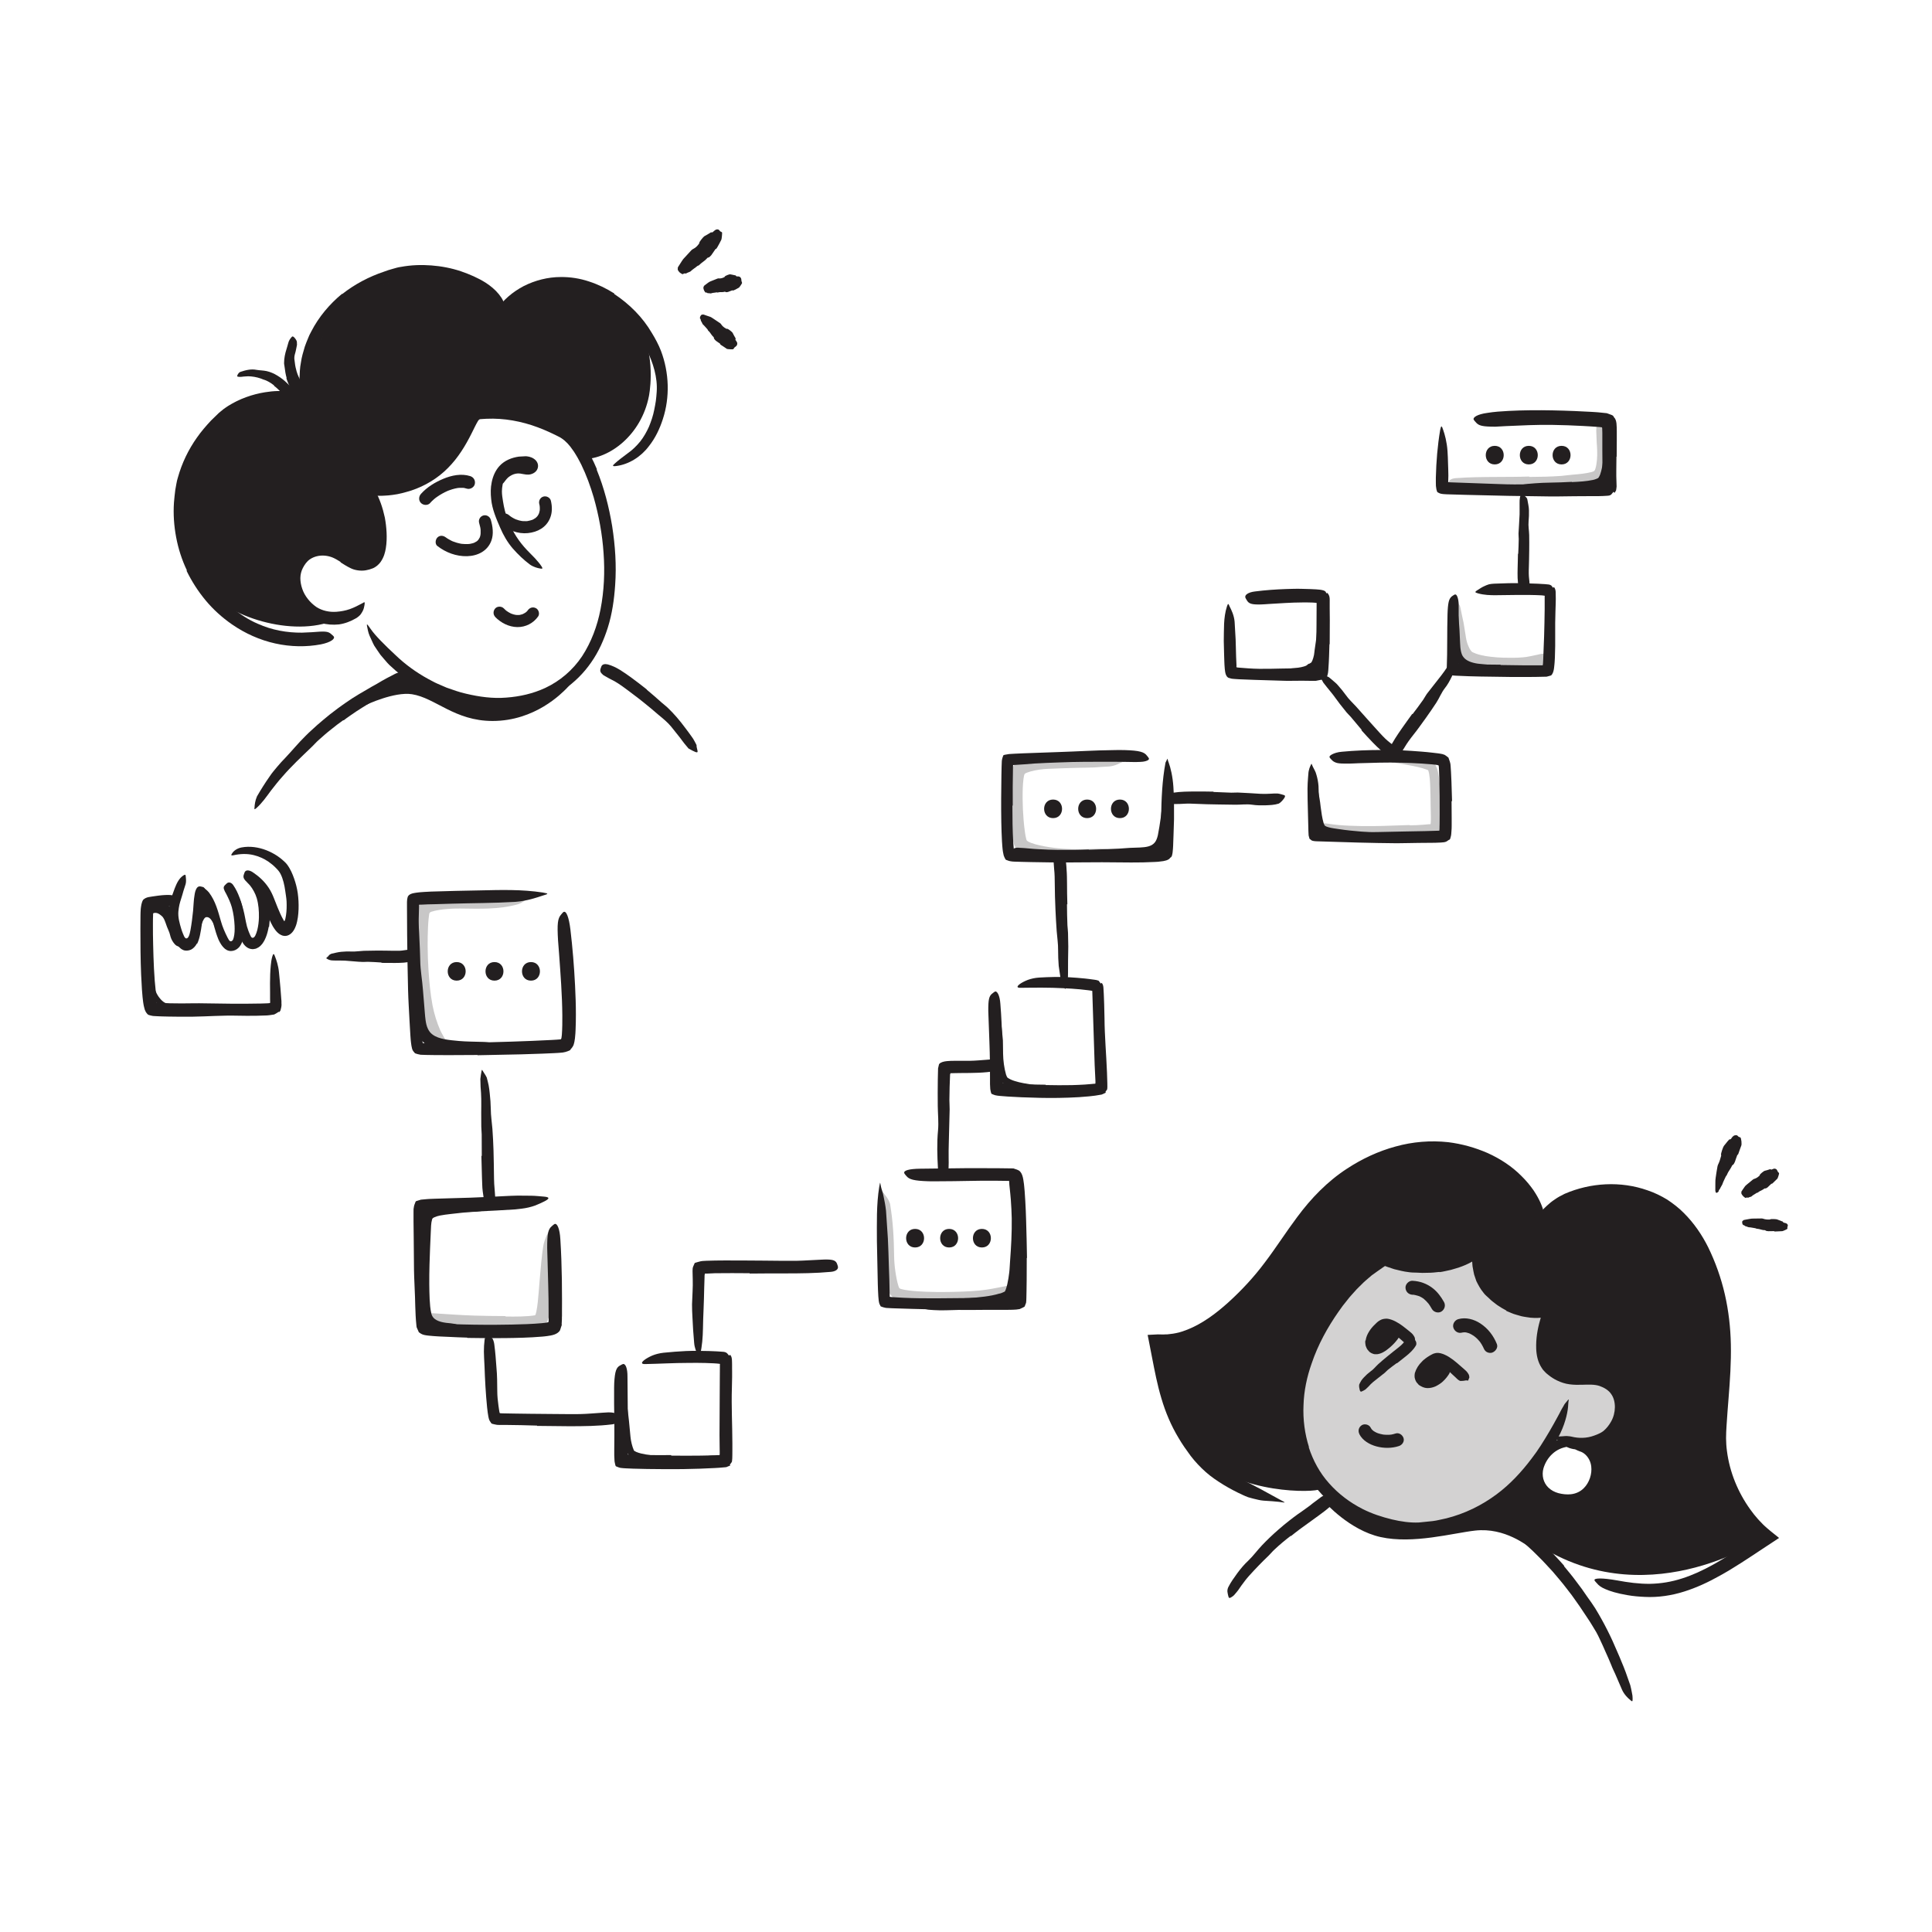 <?xml version="1.0" encoding="UTF-8"?><svg id="Layer_1" xmlns="http://www.w3.org/2000/svg" width="520" height="520" viewBox="0 0 520 520"><defs><style>.cls-1{opacity:.2;}.cls-1,.cls-2{fill:#231f20;stroke-width:0px;}.cls-3{opacity:.25;}</style></defs><path class="cls-1" d="M372.38,336.8s-18.26,17.51-20.89,24.28-3,21.27-3,21.27l3,13.38s8.34,6.76,13.84,10.4,17.51,5.71,21.76,4.61c4.25-1.1,18.93-9.33,18.93-9.33l13.17-13.42s12.43-.59,15.38-3.4c2.94-2.81,3.32-13.01,3.32-13.01l-15.58-5.7s-5.51-8.75-4.56-11.95,2.82-4.14-5.65-5.65-14.97-11.48-14.97-11.48c0,0,4.43-1.88-4.98,0s-19.76,0-19.76,0Z"/><path class="cls-2" d="M371.14,363.06c.16-.23.33-.47.5-.7.08-.1.15-.2.23-.31.05-.06.1-.13.14-.19.02-.03.16-.2.04-.05-.13.17.04-.05.07-.09.04-.05.08-.1.12-.15.09-.11.18-.22.27-.33.18-.22.36-.44.55-.66.73-.86,1.5-1.68,2.3-2.47.51-.51.54-1.45,0-1.94s-1.4-.54-1.94,0c-1.71,1.68-3.26,3.53-4.64,5.5-.41.59-.13,1.55.49,1.88.7.37,1.44.14,1.88-.49h0Z"/><path class="cls-2" d="M385.41,372.14c.22-.33.46-.65.7-.96l-.29.38c.91-1.18,1.94-2.26,3.07-3.22.35-.3.55-.88.55-1.33s-.2-1.01-.55-1.33-.83-.57-1.33-.55-.93.21-1.33.55c-1.55,1.33-2.9,2.88-4.06,4.56-.26.38-.31,1.01-.19,1.44s.46.91.86,1.12c.44.23.96.35,1.44.19s.83-.44,1.12-.86h0Z"/><path class="cls-2" d="M41.49,268.88c-.35-.65-.6-1.35-.76-2.03-.05-.25-.12-.5-.15-.75-.1-.9-.1-1.77-.09-2.62,0-.38-.03-.76-.03-1.13-.02-.48-.02-.96,0-1.44,0-.3.15.08.22.62.05.48.1.96.16,1.45.06.48.19.96.26,1.43.1.57.31,1.14.52,1.67.24.59.44,1.17.76,1.7.19.33.41.64.66.93.36.44.78.86,1.27,1.14.39.21.82.29,1.23.33.09.01.18,0,.27.01.33.04.42.12.48.52.01.09.04.18.04.27.03.3-.15.54-.49.6-1.02.13-2.1-.29-2.9-.94-.62-.47-1.11-1.07-1.47-1.73l.03-.02Z"/><path class="cls-2" d="M412.1,416.63c-.99-.42-6.92-5.59-15.08-4.67-5.92.66-16.69,3.69-25.44,1.74-8.39-1.86-14.95-9.33-14.95-9.33l2.59-.89,8.63,5.2s10.94,2.98,13.2,2.8c2.25-.18,11.99-2.41,11.99-2.41l8.19-2.93,6.88,2.33,4.78,4.09-.78,4.06Z"/><path class="cls-2" d="M355.37,400.77c-1.46,1.08-22.05,1.35-31.45-8.64-8.26-8.78-12.93-31.29-12.93-31.29,0,0,8.66,1.43,16.79-5.99,8.13-7.42,18.35-20.7,18.35-20.7,0,0,6.15-10.93,13.18-15.76,7.03-4.83,25.95-11.08,31.89-9.7,5.94,1.38,19.16,11.08,19.16,11.08l4.2,7.64s6.84-7.33,16.17-6.55c9.33.78,18.21,2.59,22.54,8.59,4.33,6,11.33,14.81,10.77,28.09s-2.16,25.83-2.2,28.99c-.05,3.16,3.84,19.26,5.88,19.6,2.04.34,7.37,7.56,7.37,7.56,0,0-30.16,20.89-59.83,2.93-9.22-5.58-15.12-10.34-15.12-10.34l12.74-10.56s1.35,6.51,5.19,7.12c3.83.61,2.78,2.08,7.37-.31,3.08-1.6,3.87-8.62,3.87-8.62l-2.25-5.47s6.02-.19,7.5-3.86c1.48-3.67-.28-11.67-1.7-12.29s-13.38-.22-15.94-3.56c-2.57-3.34-1.25-12.39-1.25-12.39l2.1-5.15s-7.65,2.74-12.45,0c-4.8-2.74-8.29-12.34-8.29-12.34,0,0,2.28-.18-7.42,1.18-9.7,1.36-18.32,0-18.32,0,0,0-9.36,6.42-12.87,11.81-3.5,5.4-9.04,19.18-9.26,20.44-.22,1.26.03,14.23.03,14.23l6.17,14.23Z"/><path class="cls-2" d="M46.38,245.02c.64,1.14.77,2.07.95,2.96.06.32.19.61.23.92.15,1.09.26,2.14.6,3.06.07.21.17.4.28.56.1.18.24.31.37.45.32.36.64.61,1.15.93.16.11.16.26-.02.48-.09.11-.23.25-.43.38-.2.16-.45.22-.7.19-.47-.03-.88-.22-1.3-.42-.37-.24-.64-.58-.86-.89-.46-.64-.72-1.31-.87-1.98-.18-.8-.57-1.5-.83-2.2-.28-.77-.52-1.54-.82-2.13-.22-.37-.31-.56-.71-.88-.51-.43-1.01-.76-1.61-.76-.46,0-.93.27-1.38.51-.1.05-.19.14-.31.14-.42,0-.63-.21-.95-1l-.21-.51c-.2-.55-.17-1.18.16-1.58.47-.67,1.15-.88,1.93-1.06.78-.15,1.72.03,2.56.38.62.27,1.16.64,1.59,1.03.21.19.41.39.59.58.18.19.46.54.66.81l-.06.05Z"/><path class="cls-2" d="M53.87,250.17s.71-3.19,1.62-3.32c1.55-.21,2.05,2.53,2.96,3.39.77.72.85-.35.85-.35,0,0-2.79-9.25-3.9-9.46s-1.12,2.12-1.47,2.47-1.06,5.65-1.06,5.65l.99,1.62Z"/><path class="cls-2" d="M98.55,189.71s7.58-3.6,12.33-2.86c6.3.99,11.48,7.2,21.69,7.2,11.44,0,18.64-7.48,19.91-8.75,1.27-1.27,6.2-7.48,6.2-7.48,0,0-8.22,7.55-11.1,8.72s-15.9,2.01-15.9,2.01l-15.44-3.05-6.23-3.69-10.95,4.76-.52,3.14Z"/><path class="cls-2" d="M157,123.56c7.02,0,15.59-6.47,17.65-16.9,0,0,1.92-9.1-1.8-17.54-3.71-8.44-15.89-15.76-22.63-13.24-6.74,2.52-14.33,7.44-14.33,7.44,0,0-6.63-11.07-17.83-10.24-11.21.83-24,7.03-26.7,9.72-2.69,2.69-8.23,15.5-8.23,15.5l-.31,10.17s-14.58-2.1-18.75.77c-4.16,2.87-15.84,16.35-15.38,19.45.45,3.11,1.87,17.33,1.86,19.54,0,2.21,4.22,8.22,5.78,10.66,4.28,6.68,22.42,12.97,33.98,7.92,0,0-10.63-3.39-10.63-8.23,0,0-.12-7.08,2.87-9.73,3-2.65,9.54.2,11.01,1.03,1.47.83,5.82,3.21,6.84,0,1.02-3.21,1.12-9.04,1.12-9.04l-2.13-10.28s12.61.81,16.9-2.78c4.29-3.59,12.5-15.93,12.5-15.93,0,0,8.83-1.61,13.24-.19,9.04,2.92,14.96,11.9,14.96,11.9Z"/><path class="cls-2" d="M41.85,267.16c.05.52.11,1.03.17,1.54l.1.74.02.15v.02s0,.05,0,.05c0,.07,0,.18.06.22.08.03.12.04.27.06,2.1.09,4.27.12,6.42.13,1.57.01,3.15-.06,4.72-.04,5.55.09,11.12.19,16.66.07l1.71-.06.46-.04c.08,0,.15-.02.22-.04.06-.04.04-.14.05-.21l-.02-.96c0-.6,0-1.2,0-1.8-.01-1.57-.04-3.16.03-4.75.03-.79.08-1.59.16-2.39.07-.8.18-1.6.4-2.39.29-1,.48-.79.77.06.34.86.86,2.36,1.03,4.15.13,1.47.3,2.93.41,4.41l.17,2.23.04.56c-.02.13.07.35.05.53v.56c.1.78-.11,1.41-.27,2.02-.09.13-.16.27-.29.37l-.04.04-.02.02h-.01s0,.02,0,.02h0s.11.12-.11-.11l-.11.07-.2.14c-.25.18-.6.36-.91.52l-1.21.18c-.18.04-.47.05-.57.06-.11.02-.22.01-.33.02-.88.04-1.76.07-2.64.08-1.75.03-3.5.02-5.25-.02-3.89-.1-7.92.21-11.9.27-2.19.04-4.37,0-6.57-.03l-1.65-.04-.83-.03-1.03-.05-.64-.04-.59-.12c-.38-.1-.78-.15-1.01-.52-.11-.16-.25-.29-.34-.47l-.25-.54c-.11-.41-.23-.8-.31-1.22l-.11-.64-.07-.52-.12-1.04c-.07-.69-.12-1.37-.17-2.05-.09-1.36-.16-2.71-.22-4.06-.17-4.09-.19-8.19-.19-12.26,0-1.2.01-2.38.02-3.56,0-.6.03-1.2.07-1.81.09-.77.2-1.76.65-2.46.41-.38.89-.62,1.49-.73.3-.06.59-.11.91-.15l.63-.09c.69-.1,1.36-.2,2.05-.26,2.56-.2,3.35-.03,3.97.79.14.18.32.36.42.54.34.6-.72,1.32-2.56,1.65-.96.17-1.92.35-2.89.52l-.72.12-.36.06-.09.02h-.01s-.02.02-.02.02c-.06.05-.11.06-.12.13,0,.06.02.11.03.15.02-.06,0,.22-.02.42l-.03.64c-.04.87-.05,1.78-.05,2.69-.01,1.83.01,3.71.06,5.58.1,4.28.25,8.65.73,12.85l-.09.02Z"/><path class="cls-2" d="M52.98,253.98c-.41.75-.94,1.3-1.59,1.63-.66.29-1.5.36-2.13.07-.65-.28-1.2-.87-1.66-1.56-.24-.34-.43-.72-.62-1.09-.14-.29-.22-.5-.33-.76-.28-.71-.59-1.4-.77-2.13-.32-1.28-.48-2.59-.47-3.91,0-1.32.15-2.65.53-3.94.35-1.1.66-2.13,1.08-3.17.52-1.3,1.11-2.75,2.47-3.58.45-.22.48-.05.51.44.06.54.15,1.31-.04,1.99-.16.62-.42,1.2-.59,1.84-.19.63-.34,1.27-.56,1.9l-.3.96c-.08.27-.16.55-.22.84-.13.58-.22,1.2-.28,1.83-.13,1.53.32,3.16.78,4.68.23.79.69,1.84.76,1.98.09.17.19.36.36.49.17.15.42.09.57-.04.2-.16.31-.41.42-.67.02-.07.05-.13.07-.21l.11-.38c.07-.27.13-.54.18-.82.31-1.69.53-3.47.71-5.24.14-1.38.13-2.77.39-4.21.06-.32.09-.64.19-.96.38-1.2.82-1.53,1.6-1.34.18.04.35.07.51.13.51.24.72.83.61,1.5-.31,2.07-.48,4.51-.77,7.05-.11.95-.22,1.91-.39,2.9-.08.5-.18,1-.29,1.52l-.09.4c-.03.12-.09.4-.17.61-.13.45-.3.87-.49,1.27l-.06-.04Z"/><path class="cls-2" d="M65.67,251.45c-.07.53-.17,1.06-.34,1.62-.13.47-.52,1.42-1.07,1.97-.56.58-1.31.92-2.09.93-.78,0-1.5-.37-2.02-.97-.21-.2-.37-.46-.55-.68-.14-.23-.23-.35-.33-.53-.19-.33-.36-.66-.5-.99-.95-2.35-1.41-4.67-2.09-6.94-.27-1.01-.67-1.99-.98-2.97-.49-1.23-.79-2.53-1.19-3.81-.12-.4-.04-.39.28-.16.31.23.94.66,1.46,1.3,1.76,2.32,2.43,5.04,3.19,7.66.43,1.57,1.13,3.15,1.82,4.5.09.18.21.37.29.51.05.08.08.14.14.21.1.14.26.27.44.24.18,0,.36-.1.47-.25.06-.08.11-.16.15-.25.05-.14.12-.33.16-.52.24-.95.28-2.05.23-3.14-.08-1.66-.3-3.35-.74-4.97-.35-1.26-.91-2.43-1.48-3.56-.12-.25-.28-.48-.4-.73-.45-.93-.43-1.27.18-1.83.14-.13.26-.27.41-.38.47-.37,1.17-.2,1.66.51,1.46,2.11,2.23,4.65,2.69,7.23.32,1.94.48,3.9.28,6.02h-.07Z"/><path class="cls-2" d="M73.8,103.77c-.62-.5-1.3-.96-2.06-1.31-.27-.15-.57-.2-.86-.31-1.01-.44-2.13-.73-3.29-.83-.51-.07-1.04-.05-1.55,0-.67.01-1.3.22-2.01.07-.22-.04-.23-.21-.1-.48.13-.26.39-.7.78-.82,1.36-.45,2.84-.85,4.34-.54.88.15,1.83.14,2.74.34,1,.23,1.96.65,2.84,1.19.55.31,1.05.7,1.54,1.07.74.58,1.38,1.27,2.05,1.89.51.49,1.13.87,1.68,1.34.12.1.27.18.37.3.39.42.34.7-.28,1.28-.14.13-.27.27-.42.39-.5.41-1.07.55-1.43.34-1.1-.6-1.83-1.45-2.6-2.23-.57-.58-1.14-1.15-1.79-1.62l.03-.06Z"/><path class="cls-2" d="M77.15,101.76c-.27-.97-.44-1.97-.55-2.97-.02-.37-.15-.72-.14-1.09,0-1.31.28-2.58.66-3.76.19-.52.28-1.05.45-1.56.15-.67.53-1.27,1.03-1.77.16-.15.42,0,.69.31.26.3.6.77.62,1.13,0,.16,0,.32.01.48l.02.24-.04.22c-.05.29-.13.57-.17.85-.12.56-.22,1.11-.41,1.68-.08.34-.12.7-.1,1.05.05.35.08.71.14,1.06.08.78.25,1.57.48,2.36.16.48.31.97.54,1.44.32.71.67,1.44,1.16,2.07.4.48.9.87,1.36,1.3.1.1.22.17.31.28.3.42.2.69-.37,1.26-.13.13-.25.27-.39.39-.45.41-1,.55-1.43.39-.64-.24-1.15-.61-1.65-1.03-.49-.42-.79-1-1.13-1.55-.47-.86-.86-1.78-1.17-2.75l.07-.03Z"/><path class="cls-2" d="M91.68,151.25c-.73-.47-1.45-.89-2.11-1.17-.64-.27-1.36-.45-2.08-.52-1.45-.14-2.92.19-4.07.97-.85.58-1.46,1.47-1.92,2.37-.41.8-.64,1.71-.66,2.68,0,.96.18,1.97.52,2.93.67,1.96,2.09,3.68,3.8,4.87,1.55,1,3.52,1.43,5.41,1.28,1.22-.09,2.44-.31,3.59-.72,1.17-.41,2.2-.96,3.36-1.57.68-.43.7-.4.59.46-.08.41-.17,1.1-.56,1.77-.19.32-.4.7-.7,1.01-.3.3-.65.59-1.05.81-1.4.81-2.93,1.41-4.55,1.64-1.62.17-3.3.06-4.92-.4-1.61-.44-3.18-1.28-4.44-2.37-1.25-1.11-2.24-2.44-2.95-3.9-.84-1.75-1.45-3.66-1.52-5.7-.06-2.04.53-4.2,1.78-5.86,1.34-1.83,3.43-3.12,5.61-3.53,2.18-.43,4.4-.15,6.38.76,2.32,1.04,4.12,2.93,5.76,3.01.62.06,1.34-.11,2.01-.39.18-.07.36-.24.54-.46.17-.24.33-.54.44-.89.49-1.39.54-3.12.43-4.77-.09-1.29-.32-2.57-.63-3.83-.29-1.26-.66-2.49-1.06-3.7-.18-.53-.4-1.04-.58-1.56-.34-.97-.56-1.58-.57-2.07.02-.51.2-.89.48-1.32.12-.19.21-.42.32-.57.2-.27.52-.29,1.05-.07.52.22,1.13.73,1.54,1.52,1.28,2.3,2.1,4.76,2.66,7.35.24,1.3.4,2.63.47,4,.06,1.37.04,2.78-.21,4.29-.2,1.11-.48,2.33-1.4,3.66-.47.65-1.22,1.35-2.14,1.72l-.88.3c-.32.08-.64.16-.97.22-1.34.24-2.99-.01-4.1-.58-1.14-.55-1.96-1.11-2.71-1.58l.04-.08Z"/><path class="cls-2" d="M92.12,79.14c3.4-2.68,7.25-4.69,11.29-6.04l1.1-.39,1.13-.33c.75-.22,1.51-.45,2.28-.55,2.72-.5,5.48-.6,8.19-.39,2.72.21,5.41.72,7.99,1.59,2.28.79,4.53,1.75,6.6,3.05,1.31.85,2.56,1.86,3.57,3.11.25.31.48.64.71.97.23.33.38.71.56,1.07.17.37.37.71.49,1.09.11.39.15.8.22,1.19.13.99-.15.89-.93.38-.82-.52-2.06-1.3-3.16-2.25-.25-.21-.46-.45-.69-.68-.25-.21-.52-.41-.77-.61-.5-.42-1.06-.77-1.59-1.17-1.08-.77-2.28-1.4-3.53-1.97-2.51-1.12-5.25-1.87-8.08-2.33-3.4-.6-7.06-.17-10.45.68-3.75.95-7.41,2.54-10.67,4.72-1.97,1.39-3.86,2.93-5.47,4.74-2.47,2.7-4.48,5.89-5.63,9.36-.9,2.7-1.14,5.5-1.18,8.26.03.61.08,1.21.09,1.82-.03,1.14.09,1.88-.08,2.43-.18.55-.45.88-.87,1.18-.19.14-.37.31-.55.4-.31.15-.62,0-.93-.41-.31-.41-.65-1.1-.8-2.01-.15-.67-.18-1.36-.24-2.06-.04-.69-.12-1.4-.11-2.11.07-1.41.08-2.86.38-4.29.19-1.45.62-2.85,1.04-4.27.22-.7.53-1.38.8-2.07.14-.34.28-.69.43-1.03l.51-.99c2.02-3.93,4.92-7.37,8.29-10.15l.06.06Z"/><path class="cls-2" d="M92.42,193.82l-1.69,1.23-1.64,1.3c-1.11.85-2.15,1.79-3.2,2.72-.78.66-1.43,1.46-2.19,2.16-2.6,2.5-5.28,5-7.66,7.76-1.08,1.2-2.09,2.49-3.08,3.76-1.24,1.66-2.39,3.38-4,4.79-.53.42-.52.33-.45-.29.03-.64.16-1.78.66-2.91,1.07-1.86,2.22-3.68,3.46-5.44.59-.9,1.31-1.71,1.99-2.54.69-.83,1.43-1.63,2.18-2.4,1.79-1.88,3.49-3.98,5.39-5.84,1.02-1.05,2.14-2,3.2-2.99,1.11-.95,2.22-1.9,3.37-2.82l2.15-1.64c.72-.55,1.47-1.04,2.2-1.57,2.23-1.58,4.63-2.92,6.97-4.29.93-.5,1.84-1.02,2.74-1.57.9-.54,1.85-1,2.79-1.49.42-.21.81-.46,1.26-.61,1.64-.61,2.25-.55,2.87.28.14.19.31.37.41.57.36.68-.11,1.5-1.16,2.07-3.12,1.72-6.4,3.27-9.58,5.21-1.18.71-2.35,1.46-3.52,2.21-1.13.81-2.32,1.54-3.41,2.42l-.06-.07Z"/><path class="cls-2" d="M174.07,185.62c1.38,1.15,2.75,2.35,4.11,3.56.5.44,1.04.83,1.52,1.29,1.7,1.63,3.25,3.44,4.66,5.35.31.43.63.85.95,1.26.31.43.62.85.92,1.28.41.53.7,1.15,1.03,1.74.07.15.16.3.22.46,0,.19,0,.38.04.55.08.33.16.66.23,1,.08.42-.15.45-.6.28-.46-.17-1.11-.53-1.83-.93l-1.19-1.43c-.39-.48-.72-.99-1.11-1.48-.78-.98-1.56-1.96-2.36-2.96-.98-1.2-2.24-2.21-3.47-3.23-1.32-1.16-2.69-2.28-4.08-3.4-.87-.68-1.72-1.37-2.61-2.02-1.33-1-2.66-2.03-4.05-2.95-1.07-.72-2.28-1.22-3.38-1.89-.24-.15-.5-.27-.73-.43-.8-.69-.92-1.11-.64-1.86.06-.17.11-.35.19-.51.26-.52.91-.67,1.71-.47,2.33.64,4.23,2.07,6.2,3.46,1.45,1.05,2.87,2.17,4.3,3.29l-.05.07Z"/><path class="cls-2" d="M72.32,249.48c-.17.94-.39,1.88-.78,2.84-.1.24-.2.48-.33.72-.15.34-.4.65-.6.97-.25.28-.48.58-.77.78-.27.24-.6.35-.91.52-.17.06-.34.08-.52.11-.18.03-.35.07-.53.04-1.15-.05-2.1-.86-2.68-1.95-.29-.57-.37-.81-.49-1.16-.11-.33-.2-.66-.28-.98-.17-.64-.29-1.27-.41-1.9l-.68-3.7c-.21-1.08-.52-2.13-.85-3.13-.43-1.28-.96-2.54-1.69-3.29-.26-.18-.31-.39.19-.57.24-.08.64-.09,1.08.04.22.07.44.16.65.29.17.14.38.31.51.51,1.01,1.38,1.6,2.77,1.99,4.21.41,1.42.71,2.84.96,4.25.15.84.38,1.67.68,2.46.14.39.32.76.47,1.12l.14.29c.03.06.07.13.11.19.11.2.36.35.59.24.22-.08.38-.27.52-.52.24-.46.42-1.01.57-1.58.26-1.07.4-2.2.43-3.35.03-1.73-.1-3.51-.58-5.17-.38-1.28-1.04-2.44-1.79-3.42-.16-.22-.36-.4-.52-.61-.63-.74-.71-1.02-.36-1.78.08-.17.14-.35.24-.51.28-.54,1.04-.62,1.83.02,1.14.93,2.01,2.18,2.61,3.49.61,1.32.99,2.72,1.23,4.14.34,2.1.36,4.23.07,6.39h-.07Z"/><path class="cls-2" d="M102.66,259.06c-1.22-.08-2.44-.16-3.67-.19-.45-.01-.89.06-1.34.04-1.58-.04-3.19-.26-4.79-.35-.71-.05-1.42,0-2.12-.03-.9-.03-1.83.11-2.72-.47-.28-.11-.23-.2.01-.41.12-.12.29-.2.49-.51.2-.22.43-.34.68-.44.88-.19,1.77-.44,2.66-.52.9-.08,1.81-.13,2.73-.07,1.1.04,2.24-.15,3.36-.2,1.24-.04,2.49-.05,3.73-.06l2.31.02c1.17,0,2.34.07,3.51.03.91-.03,1.8-.25,2.75-.32.21-.02.41-.07.62-.06.8.03,1.01.36,1.02,1.24,0,.2.01.4,0,.6-.06.67-.45,1.19-.94,1.36-1.47.41-3.02.45-4.63.46-1.21,0-2.42-.01-3.64-.02v-.08Z"/><path class="cls-2" d="M129.67,311.1l-.02-5.75c0-.7-.11-1.4-.11-2.1l-.02-3.72c.01-1.24.03-2.49.01-3.73-.01-1.1-.09-2.2-.18-3.29-.02-.7-.06-1.4-.06-2.11.05-.71.21-1.42.32-2.13.09-.44.12-.39.33-.03.18.36.7,1,1.07,1.78.21.7.34,1.4.51,2.1.14.7.21,1.41.29,2.12.16,1.42.27,2.85.29,4.29,0,1.73.29,3.5.43,5.27.13,1.94.25,3.88.3,5.83l.08,3.6c.05,1.82.02,3.64.11,5.45.08,1.4.25,2.78.31,4.19.01.31.06.61.05.92-.06,1.16-.33,1.51-1.09,1.71-.17.05-.33.11-.49.13-.5.08-1.04-.42-1.24-1.24-.28-1.22-.47-2.46-.63-3.71-.1-.63-.11-1.26-.14-1.9-.02-.64-.04-1.28-.07-1.92-.05-1.91-.1-3.83-.15-5.75h.08Z"/><path class="cls-2" d="M144.58,383.7c-2.88-.1-5.76-.15-8.65-.18h-.8c-.45,0-.94.04-1.36-.02-.4-.09-.84-.14-1.21-.26l-.27-.1c-.04-.09-.12-.16-.17-.24-.11-.16-.22-.3-.32-.49-.34-.6-.41-1.57-.53-2.21l-.17-1.41c-.1-.94-.18-1.87-.25-2.81-.14-1.87-.26-3.73-.34-5.6-.04-1.66-.14-3.32-.22-4.97-.06-1.06-.07-2.13-.01-3.2.03-.53.08-1.07.15-1.61.03-.13.02-.27.09-.4l.22-.39c.15-.26.31-.51.43-.77.31-.63.25-.54.47.03.11.29.42.7.87,1.19.23.24.24.49.35.76.09.27.15.55.18.84.28,2.07.43,4.15.58,6.25.2,2.09.2,4.22.22,6.36,0,1.28.14,2.58.32,3.87l.14.96.1.62c.05.18.03.51.3.45l.36.03,1.04.02,2.17.04,4.35.06,5.36.05c2.71,0,5.43.08,8.12.03,2.09-.04,4.15-.26,6.23-.38.46-.02.91-.07,1.37-.08,1.72,0,2.27.24,2.57,1.22.07.21.17.41.2.6.12.6-.61,1.33-1.83,1.42-3.65.45-7.51.49-11.4.49-2.89-.03-5.8-.06-8.7-.09v-.08Z"/><path class="cls-2" d="M201.74,342.69c-3.11-.03-6.23-.04-9.34,0-.57.01-1.13.05-1.69.08l-.41.02h-.1s-.21,0-.21,0c-.06,0-.13-.01-.2-.01-.13.02-.08.19-.12.3l-.03.2s-.01.05-.01.12v.35s-.09,2.84-.09,2.84c-.06,1.9-.07,3.8-.17,5.7-.1,1.79-.12,3.59-.17,5.37-.02,1.14-.08,2.29-.19,3.44-.06.57-.13,1.15-.22,1.72l-.15.86c-.06.28-.17.56-.26.84-.27.69-.38.57-.66-.06-.33-.64-.79-1.75-.89-3.04-.22-2.29-.35-4.58-.46-6.89-.05-1.15-.13-2.31-.11-3.47.03-1.16.08-2.32.15-3.49.06-1.07.06-2.17.04-3.27l-.02-.83c-.02-.43-.03-.92-.03-1.37-.01-.46.03-.92.19-1.26l.22-.5c.04-.08.07-.16.11-.25l.02-.03c-.06-.08,0-.03-.01-.05l.05-.04.11-.08c.45-.15.96-.27,1.43-.4.48-.12,1.1-.11,1.62-.15,3.18-.12,6.34-.08,9.5-.08l5.83.04c2.94.02,5.9.08,8.82.05,2.27-.04,4.51-.23,6.78-.31.5-.02.99-.05,1.5-.04,1.87.02,2.49.37,2.78,1.32.07.22.16.44.19.66.09.73-.72,1.26-2.02,1.35-3.94.37-8.11.41-12.32.41-3.13,0-6.27,0-9.42.04v-.09Z"/><path class="cls-2" d="M326.61,213.16l4.8.19c.58.02,1.17-.06,1.75-.04,2.06.11,4.12.2,6.19.35.91.05,1.83,0,2.74-.04.58-.05,1.16-.06,1.75-.05.59.07,1.18.25,1.76.43.37.13.33.41.04.84-.29.41-.83,1.12-1.49,1.46-1.17.37-2.36.4-3.55.45-1.19.02-2.38.03-3.59-.16-1.44-.21-2.92,0-4.39,0l-4.84-.07-3-.06c-1.52-.02-3.04-.15-4.56-.17-1.18-.02-2.35.12-3.54.11-.26,0-.52.03-.79,0-.49-.05-.8-.13-1-.33-.19-.23-.27-.53-.31-.94-.02-.18-.05-.36-.04-.53,0-.28.12-.52.33-.76.21-.23.51-.45.84-.48,2.02-.31,4.06-.32,6.16-.33,1.56-.03,3.14.03,4.74.04v.08Z"/><path class="cls-2" d="M366.51,196.46l-2.94-3.5c-.36-.42-.78-.79-1.14-1.22l-1.84-2.31-1.76-2.38c-.52-.7-1.11-1.34-1.64-2.03-.34-.44-.7-.86-1.03-1.31-.3-.48-.53-1-.77-1.53-.13-.34.06-.43.49-.4.42.04,1.15.12,1.73.45.45.34.88.71,1.3,1.08.42.37.87.72,1.21,1.15.74.83,1.45,1.69,2.11,2.61.77,1.12,1.82,2.06,2.75,3.08l3.04,3.41,1.89,2.1c.96,1.05,1.9,2.14,2.91,3.12.79.77,1.7,1.4,2.54,2.11.19.16.39.28.57.46.64.64.7.98.17,1.71-.11.16-.21.32-.32.46-.36.44-1.11.62-1.66.25-1.71-1.03-3.16-2.42-4.59-3.88-1.06-1.08-2.09-2.22-3.11-3.35l.05-.06Z"/><path class="cls-2" d="M380.18,192.23c.98-1.27,1.95-2.58,2.89-3.92.34-.48.59-1.03.94-1.52,1.31-1.67,2.62-3.35,3.93-5.02.59-.74,1.11-1.53,1.63-2.3.34-.49.64-1.01,1.03-1.47.38-.47.8-.91,1.23-1.35.27-.27.41-.12.47.29.05.41.1,1.12-.11,1.79-.38,1.19-.93,2.26-1.44,3.37-.53,1.1-1.1,2.17-1.87,3.13-.91,1.16-1.46,2.61-2.28,3.88-.9,1.39-1.86,2.76-2.82,4.12l-1.81,2.5c-.9,1.27-1.93,2.46-2.83,3.73-.71.97-1.27,2.04-1.96,3.04-.15.22-.27.46-.46.65-.67.73-1.12.75-1.84.37-.16-.09-.33-.16-.47-.26-.24-.16-.38-.4-.45-.7-.07-.3-.07-.67.07-1,.37-1.04.92-1.92,1.48-2.82.56-.9,1.17-1.77,1.78-2.66.89-1.32,1.88-2.6,2.81-3.93l.08.05Z"/><path class="cls-2" d="M408.63,149.05c.07-1.32.12-2.65.14-3.98,0-.49-.07-.97-.06-1.46.09-1.72.22-3.46.29-5.18.04-.77-.03-1.53,0-2.3.02-.98-.1-1.96.32-2.94.11-.3.36-.26.71,0,.18.13.39.31.61.52.23.22.41.47.45.74.16.98.42,1.94.43,2.93.02.98,0,1.97-.1,2.97-.12,1.2.13,2.42.16,3.65.03,1.34.02,2.7.01,4.05l-.04,2.51c0,1.27-.1,2.54-.08,3.8,0,.98.19,1.96.23,2.95,0,.22.06.44.04.66-.05.82-.29,1.05-1.13,1.11-.19.01-.38.04-.57.03-.64-.02-1.13-.4-1.25-.97-.4-1.69-.35-3.39-.32-5.14.01-1.3.09-2.62.09-3.95h.07Z"/><path class="cls-2" d="M405.44,352.74c-.84-.45-1.67-.94-2.46-1.48-.75-.6-1.55-1.12-2.21-1.83-.5-.49-1.07-.89-1.48-1.48-.8-.95-1.39-2.05-1.93-3.14l-.59-1.74c-.16-.58-.23-1.2-.35-1.78-.13-.52-.12-1.06-.17-1.58-.01-.53-.15-1.05-.05-1.57.08-.67.09-1.34.22-1.99,0-.17.22-.3.32-.45l.22-.45c.15-.29.29-.58.45-.88.2-.36.22-.29.31.08.05.19.13.45.23.76.06.18.11.34.16.49.04.17.1.35.28.55.18,1.23.16,2.34.33,3.46.01.57.18,1.1.3,1.66.07.27.08.56.19.83.1.27.19.54.27.81.17.68.59,1.27.96,1.87.39.6.95,1.09,1.39,1.66,1.15,1.09,2.37,2.19,3.84,2.92l.66.37c.22.12.46.2.7.3.47.19.93.41,1.42.57,1.47.45,3.01.85,4.56.86.6-.02,1.2-.02,1.78-.12l1.73-.35c.25-.04.49-.17.74-.22.93-.23,1.27-.04,1.67.73.09.18.2.35.27.53.25.59-.04,1.22-.8,1.56-1.11.55-2.34.79-3.61.98-.63.07-1.28.06-1.92.05-.65,0-1.29-.09-1.93-.2-.48-.08-.96-.14-1.42-.25l-1.4-.4c-.94-.23-1.81-.69-2.71-1.04l.03-.07Z"/><path class="cls-2" d="M462.81,397.5c-.76-2.42-1.3-4.92-1.52-7.47-.1-1.27-.17-2.55-.12-3.84.02-1.3.12-2.44.2-3.66.33-4.82.83-9.57,1.06-14.28.17-3.44.07-6.86-.14-10.26-.36-5.98-1.56-11.91-3.83-17.43-2.25-5.48-5.62-10.64-10.39-14.06-4.21-2.99-9.55-4.51-14.74-4.44-3.35,0-6.68.69-9.83,1.81-1.59.54-3.12,1.22-4.63,1.96-1.47.81-2.92,1.67-4.39,2.55-1.9,1.04-1.72.88-.69-.76.24-.44.59-.9,1.02-1.44.39-.58.93-1.11,1.55-1.67.62-.57,1.31-1.16,2.12-1.68.79-.57,1.69-1.05,2.66-1.52,6.93-3,15.06-3.5,22.33-.92,1.82.61,3.56,1.46,5.24,2.47,1.62,1.08,3.17,2.26,4.51,3.63,2.72,2.71,4.87,5.87,6.54,9.21,1.96,4.02,3.48,8.29,4.49,12.7,1.01,4.41,1.52,8.95,1.61,13.4.11,4.91-.24,9.79-.62,14.6-.19,2.41-.38,4.8-.53,7.19l-.1,1.79c-.03.59-.02,1.15-.04,1.73.02,1.15.08,2.3.24,3.44.72,5.65,2.96,11.14,6.32,15.78l.98,1.3,1.05,1.24c.35.41.75.78,1.12,1.18.19.19.37.4.57.57l.7.63c.6.55,1.28,1.07,1.9,1.57l.95.76c.14.13.36.25.42.38l-.52.34-3.9,2.57c-3.74,2.48-7.5,5.01-11.46,7.21-3.07,1.72-6.26,3.23-9.65,4.29-3.37,1.07-7,1.62-10.58,1.44-1.58-.07-3.11-.2-4.66-.47-2.88-.49-4.68-1.07-5.9-1.6-1.22-.51-1.86-1.01-2.33-1.59-.22-.26-.52-.53-.63-.75-.39-.71,2.06-.74,6.06-.03,2.95.55,5.91.95,8.84.92,2.92-.05,5.81-.53,8.65-1.45,5.7-1.81,11.07-5.17,16.42-8.72l2.99-2,.7-.47h0s.01,0,.01,0c0,0,.02,0-.01-.03l-.64-.58-.68-.7c-.46-.46-.91-.93-1.32-1.43-3.43-3.9-5.92-8.5-7.5-13.39l.08-.04Z"/><path class="cls-2" d="M347.39,413.38c-1.52,1.17-3.02,2.41-4.43,3.75-.53.48-.96,1.04-1.47,1.54-1.82,1.73-3.57,3.55-5.27,5.43-.76.83-1.43,1.74-2.09,2.64-.42.58-.79,1.2-1.26,1.75-.23.28-.46.56-.7.82-.23.27-.59.47-.91.68-.49.21-.53.1-.68-.47-.08-.29-.15-.67-.22-1.12-.03-.42.06-.83.24-1.22.67-1.35,1.56-2.54,2.43-3.76.89-1.2,1.85-2.36,2.97-3.39,1.31-1.26,2.41-2.78,3.68-4.12,1.4-1.47,2.88-2.88,4.42-4.22l1.43-1.22,1.47-1.18c.73-.61,1.52-1.14,2.28-1.72.78-.55,1.57-1.07,2.32-1.64.61-.41,1.18-.86,1.75-1.33.58-.45,1.17-.89,1.77-1.32.26-.19.51-.41.8-.56,1.06-.61,1.54-.52,2.16.23.14.17.3.33.42.51.39.58.24,1.4-.39,1.96-1.89,1.66-3.98,3.02-6.04,4.56-.77.56-1.54,1.13-2.32,1.68-.75.6-1.54,1.15-2.28,1.78l-.06-.06Z"/><path class="cls-2" d="M420.96,421.54c1.1,1.33,2.21,2.65,3.23,4.04.52.69,1.05,1.37,1.55,2.07l1.47,2.12c.74,1.02,1.47,2.04,2.14,3.1,2.31,3.78,4.3,7.74,5.99,11.8.41.89.77,1.8,1.14,2.7.37.9.76,1.8,1.08,2.71.41,1.17.83,2.35,1.24,3.52.16.6.28,1.22.4,1.83l.17.92c.05.31.03.64.05.95,0,.8-.13.72-.69.21-.63-.5-1.58-1.44-2.16-2.71l-1.46-3.39c-.46-1.14-1.06-2.22-1.48-3.37-.44-1.15-.98-2.25-1.47-3.38-.47-1.14-1.01-2.25-1.53-3.38-.32-.67-.63-1.36-1.01-2.01-.38-.65-.78-1.3-1.18-1.95-.78-1.31-1.69-2.55-2.51-3.83-.9-1.41-1.92-2.74-2.87-4.12-1.04-1.31-2.02-2.68-3.11-3.96l-2-2.37-2.11-2.28c-1.06-1.16-2.21-2.23-3.32-3.35-1.14-1.08-2.32-2.12-3.51-3.13-.95-.75-1.93-1.46-2.9-2.15-.99-.67-2.01-1.3-3.01-1.96-.44-.29-.89-.54-1.34-.83-1.65-1.07-2.01-1.64-1.83-2.67.03-.22.04-.46.09-.64.16-.58,1.26-.75,2.59-.06,3.94,2.02,7.69,4.85,11.13,8.01,1.3,1.15,2.51,2.41,3.75,3.63,1.18,1.29,2.4,2.53,3.53,3.86l-.06.06Z"/><path class="cls-2" d="M287.18,243.41c.01,1.87.04,3.75.12,5.64.03.69.15,1.37.16,2.06l.07,3.67-.06,3.69c0,1.09,0,2.19-.01,3.27-.02.7.01,1.4-.1,2.09-.16.7-.42,1.38-.54,2.07-.11.43-.15.36-.29,0-.1-.25-.21-.52-.31-.76-.15-.31-.37-.68-.53-1.07-.07-.17-.16-.35-.21-.52l-.08-.52-.15-1.03c-.11-.69-.22-1.37-.3-2.06-.1-1.38-.17-2.76-.16-4.17.03-1.69-.25-3.43-.38-5.16-.13-1.9-.25-3.81-.33-5.73l-.13-3.54c-.06-1.79-.03-3.6-.09-5.38-.01-.69-.07-1.38-.14-2.07l-.15-2.08c-.02-.31-.05-.61-.04-.92.03-1.15.32-1.49,1.29-1.63.18-.04.35-.09.48-.11.23-.03.42.08.78.32.39.24.53.56.61.97.18,1.19.33,2.41.38,3.63.11,1.23.1,2.46.12,3.71.01,1.85.02,3.73.09,5.61h-.08Z"/><path class="cls-2" d="M255.72,289.09c-.11,2.3-.17,4.63-.19,6.96,0,.85.08,1.7.07,2.55-.08,3.02-.16,6.04-.23,9.05-.06,1.34-.04,2.69-.04,4.03.01,1.71.14,3.46-.59,5.15-.43.5-.47.42-.99-.07-.51-.49-1.19-1.33-1.3-2.29-.19-3.39-.31-6.82.03-10.32.18-2.09-.05-4.26-.08-6.41-.03-2.36-.02-4.72.01-7.1l.07-3.08.26-1.12c.22-.34.6-.48.97-.62.71-.22,1.65-.27,2.26-.29.57-.02,1.13-.02,1.69-.02,1.11,0,2.21,0,3.31.01,1.7-.02,3.37-.21,5.05-.32.37-.02.73-.08,1.1-.09,1.37-.03,1.79.18,2.09,1.1.07.2.15.4.19.59.14.62-.44,1.3-1.46,1.46-3.03.55-6.18.53-9.28.55l-1.45.02-1.25.03c-.08-.01-.11-.05-.14,0v.02s-.02-.06-.02.19h-.08Z"/><path class="cls-2" d="M165.3,79.11c4.13,2.73,7.69,6.29,10.16,10.53.93,1.52,1.78,3.1,2.43,4.77,2.24,5.91,2.44,12.51.52,18.38-.84,2.61-2.04,5.14-3.76,7.3-2.11,2.82-5.38,4.93-8.86,5.35-1.09.12-.96-.13-.22-.77.73-.67,2.01-1.65,3.41-2.69,1.28-.88,2.36-1.98,3.34-3.16.95-1.21,1.72-2.57,2.36-4,.59-1.45,1.11-2.95,1.41-4.53.19-.78.28-1.58.43-2.37.08-.8.2-1.6.23-2.42.28-3.91-.97-7.89-2.73-11.45-.98-1.96-2.21-3.81-3.58-5.54-1.37-1.73-2.93-3.33-4.67-4.71-2.13-1.71-4.5-3.15-7.04-4.16-3.82-1.56-8.09-2.01-12.09-1.08-3.11.7-5.88,2.31-8.17,4.33-.48.48-.97.92-1.41,1.44-1.7,1.84-2.2,2.44-3.28,2.44-.24,0-.51.05-.72,0-.36-.06-.5-.39-.44-.97.06-.58.35-1.39.96-2.29,1.75-2.71,4.38-4.94,7.39-6.52,3.03-1.53,6.48-2.43,9.95-2.43,2.57-.03,5.19.38,7.62,1.2,2.41.78,4.7,1.89,6.82,3.24l-.04.08Z"/><path class="cls-2" d="M50.31,153.53c-1.36-2.83-2.32-5.85-2.9-8.93-.58-3.08-.8-6.22-.59-9.34.11-1.13.2-2.27.36-3.4.23-1.12.34-2.26.7-3.35,1.08-3.88,2.85-7.53,5.15-10.77,1.14-1.63,2.44-3.13,3.79-4.57l2.12-2.06,1.2-.98c.41-.31.84-.58,1.26-.87,3.06-1.92,6.47-3.13,9.96-3.69,2.24-.36,4.55-.47,6.83-.11.57.08,1.14.18,1.7.34.56.16,1.14.24,1.65.57.53.25,1.04.52,1.52.86.47.34,1,.58,1.36,1.09.43.65.59.92.53.98-.06.06-.39-.07-1.05-.04-.65.02-1.51.03-2.48.1-1.01.16-2.02.18-3.09-.01-3.82-.45-7.91-.06-11.6,1.35-1.84.7-3.58,1.63-5.05,2.82-.76.62-1.52,1.4-2.3,2.08-.75.73-1.43,1.52-2.16,2.28-3.28,3.82-5.47,8.76-6.37,13.81-.52,2.77-.72,5.62-.49,8.46.24,2.83.83,5.65,1.75,8.36,1.15,3.33,2.82,6.5,4.94,9.33.78,1.09,1.69,2.08,2.58,3.09.96.94,1.9,1.91,2.96,2.73,2.07,1.71,4.35,3.18,6.8,4.23,3.78,1.7,7.86,2.43,11.89,2.39.89-.04,1.76-.07,2.65-.12,3.31-.25,4.35-.35,5.27.56.21.19.47.37.61.57.48.63-.8,1.61-3.45,2.14-3.91.74-8.14.68-12.27-.24-4.13-.91-8.14-2.7-11.67-5.15-2.62-1.82-5.02-3.98-7.06-6.43-2.04-2.45-3.77-5.15-5.16-8.01l.08-.05Z"/><path class="cls-2" d="M160.57,126.34c2.03,4.96,3.34,10.1,4.2,15.31.81,5.21,1.18,10.51.8,15.81-.26,3.85-.8,7.73-1.98,11.47-1.04,3.28-2.46,6.49-4.47,9.35-1.98,2.87-4.5,5.38-7.38,7.33-2.88,1.94-6.07,3.43-9.43,4.2l-1.25.34c-.42.09-.85.13-1.27.2l-2.55.37-2.57.09c-.43,0-.86.05-1.28.02l-1.28-.09c-6.04-.37-11.99-2.03-17.3-4.77-3.44-1.71-6.68-3.87-9.5-6.53-.75-.62-1.36-1.38-2-2.12l-.94-1.11-.83-1.21c-.27-.41-.55-.8-.81-1.21-.25-.41-.43-.88-.64-1.32-.41-.89-.85-1.75-1.05-2.71-.53-2.37-.38-2.01.8-.37,1.15,1.66,3.65,4.19,6.62,6.94,2.6,2.5,5.58,4.66,8.78,6.41.82.41,1.6.89,2.44,1.25l2.52,1.09c1.73.6,3.44,1.24,5.23,1.63,3.54.84,7.2,1.35,10.82,1.05,3.61-.26,7.18-1.06,10.5-2.6,3.94-1.84,7.44-4.8,9.93-8.55,2.46-3.77,4.08-8.12,4.95-12.61.96-4.94,1.19-10.05.82-15.12-.34-5.08-1.27-10.13-2.66-15.03-.89-3.01-1.96-5.96-3.32-8.76-.35-.69-.71-1.38-1.09-2.05-.41-.64-.77-1.34-1.23-1.93-.84-1.26-1.87-2.39-2.98-3.12-.37-.28-.99-.55-1.5-.82-.53-.27-1.07-.52-1.61-.77-1.08-.49-2.17-.96-3.28-1.37-2.21-.84-4.49-1.45-6.81-1.86-2.32-.4-4.67-.56-7.01-.46-.29,0-.58.03-.88.05l-.71.05c-.38-.03-.6.3-.78.6-.53.89-1.06,2.04-1.6,3.11-1.68,3.38-3.69,6.71-6.44,9.45-2.72,2.76-6.16,4.83-9.87,6.06-1.64.5-3.27.97-4.98,1.17-.79.13-1.52.16-2.18.2-.67.05-1.27.06-1.82.03-.55-.01-1.05-.03-1.5-.06-.45-.05-.85-.11-1.21-.17-1.45-.22-2.23-.66-2.84-1.2-.27-.24-.64-.49-.78-.72-.24-.38.27-.65,1.37-.82.55-.09,1.25-.12,2.07-.2.82-.05,1.78-.09,2.84-.18,3.14-.21,6.26-.78,9.14-1.91,2.89-1.11,5.5-2.83,7.69-5.05,2.2-2.22,3.94-4.92,5.45-7.92l1.18-2.34.34-.63.19-.33.1-.17.17-.26c.45-.69,1.06-1.37,1.86-1.65l.15-.05h.04c-.03-.12.01-.05.02-.07l.08-.02.31-.07c.2-.06.42-.07.63-.09l.87-.07c.46-.04.93-.07,1.39-.07.93-.04,1.86-.02,2.79.02,5.54.24,10.95,1.84,15.83,4.16.61.29,1.21.59,1.81.89l.45.23.22.12.28.17c.37.23.73.47,1.09.72.57.53,1.23,1.05,1.67,1.62l.73.85.63.87c1.65,2.34,2.85,4.79,3.91,7.29l-.07.04Z"/><path class="cls-2" d="M76.48,247.91c.06-.01.11-.06.17-.13,0,.09.11-.33.17-.57.06-.28.12-.57.16-.87.18-1.19.21-2.48.15-3.75-.05-.93-.23-1.85-.35-2.77-.22-1.61-.59-3.24-1.25-4.56-.17-.32-.35-.62-.55-.86-.23-.28-.52-.61-.81-.88-.57-.59-1.22-1.1-1.89-1.58-1.21-.83-2.59-1.45-4-1.79-1.83-.44-3.68-.36-5.53.06-.6.09-.62-.06-.25-.56.33-.56,1.23-1.32,2.51-1.56,2.25-.42,4.57-.06,6.65.74,1.04.41,2.04.92,2.97,1.54.46.32.91.65,1.34,1.02.22.18.42.37.63.57l.3.29c.11.1.22.26.33.38.97,1.29,1.48,2.57,1.94,3.85.45,1.29.78,2.59.97,3.9.2,1.44.27,2.89.22,4.35-.03.73-.08,1.46-.19,2.2-.06.37-.12.74-.21,1.12-.04.2-.08.35-.15.59-.07.28-.16.52-.26.76-.43,1.13-1.14,2.07-2.18,2.41-.59.2-1.26.1-1.79-.19-.55-.27-1.02-.72-1.43-1.24-.14-.19-.29-.37-.41-.57-.14-.2-.25-.4-.33-.53-.17-.3-.33-.61-.48-.91-.3-.61-.56-1.22-.81-1.83-.5-1.22-.94-2.44-1.4-3.63-.66-1.81-1.76-3.16-3.1-4.42-.3-.27-.6-.54-.91-.81-1.13-1.05-1.38-1.54-1.04-2.41.07-.2.12-.41.22-.58.3-.57,1.19-.58,2.21.12,1.5,1.01,3.03,2.33,4.21,4.13.58.86,1.07,1.91,1.41,2.79.33.84.67,1.68,1,2.52.46,1.12.94,2.23,1.47,3.17l.1.17c.04.06.07.12.06.11v.02s0,.02,0,.04c0,.03.03.07.07.07.01,0,.02,0,.03,0l.04.1Z"/><g class="cls-3"><path class="cls-2" d="M136.03,354.34c1.4.03,2.81.03,4.19-.01.7-.02,1.38-.06,2.06-.11.33-.03.67-.06.98-.1l.46-.07.16-.02c.05,0,.1-.02.15-.05.08-.06.12-.16.15-.26l.05-.19.12-.49c.34-1.58.48-3.45.64-5.27.15-1.84.29-3.7.47-5.57.15-1.66.28-3.33.5-5,.16-1.06.24-2.16.61-3.21.17-.52.37-1.04.61-1.55.11-.25.25-.5.39-.74.14-.24.44-.42.63-.63.52-.51.62-.33.84.37.07.33.46.9.52,1.38.12.51.2,1.06.15,1.61-.51,3.89-.84,7.98-1.33,12.27-.16,1.28-.2,2.6-.25,3.96-.03.68-.06,1.37-.13,2.08-.04.36-.07.72-.15,1.1-.03.19-.07.37-.12.58-.06.26-.14.53-.24.78-.23.68-.63,1.27-1.18,1.7-.43.26-.89.44-1.38.56-.12.04-.24.07-.35.09l-.26.05c-.17.04-.33.06-.5.08-.66.11-1.3.17-1.93.23-1.27.11-2.52.18-3.78.22-1.81.06-3.62.07-5.42.03-2.73-.06-5.47-.28-8.18-.47-2.11-.15-4.21-.15-6.35-.47-.47-.06-.94-.11-1.41-.24-.87-.24-1.44-.49-1.77-.83-.32-.37-.42-.76-.43-1.21,0-.21-.03-.42,0-.59.05-.3.28-.5.66-.65.37-.14.9-.32,1.46-.23,3.44.21,7.14.5,10.92.62,2.8.1,5.64.11,8.46.13v.1Z"/></g><path class="cls-2" d="M112.55,342.26c.05-2.89.16-5.76.29-8.64l.02-.79v-.75c0-.52-.01-1.06.02-1.62.08-.98.15-1.97.52-3.13.2-.64.64-1.41,1.25-1.84.56-.43,1.06-.65,1.56-.86,1.96-.74,3.82-1.05,5.71-1.31,1.67-.19,3.34-.37,5.01-.48,1.07-.09,2.16-.06,3.25.07,1.09.23,2.17.69,3.15,1.39.3.24.37.43.3.48-.07.07-.27.04-.57.08-.3.03-.71.13-1.18.32-.48.19-1.01.47-1.56.65-.49.12-.97.11-1.47.2-.25.03-.49.06-.74.11l-.75.03c-1,.05-2,.14-3.01.24-2,.25-4.05.39-5.97.76-.56.11-1.11.28-1.53.49-.11.05-.18.1-.27.15-.03.04-.09.05-.12.1-.09.09-.1.12-.17.33-.28.9-.3,2.23-.35,3.49-.12,2.92-.27,5.75-.34,8.64-.04,1.77-.08,3.54-.06,5.3.02,1.33.03,2.67.1,4,.07,1.32.17,2.66.45,3.84.37,1.7,2.09,2.28,3.97,2.53.41.06.83.08,1.26.13.8.1,1.35.18,1.72.38.37.22.56.5.7.88.06.17.15.35.18.51.05.28-.12.5-.44.69-.33.19-.83.38-1.46.37-.94.02-1.92,0-2.97-.16-1.04-.17-2.18-.46-3.32-1.17-1.13-.71-2.16-2.06-2.45-3.42-.28-1.14-.41-2.15-.51-3.16-.29-2.99-.3-5.9-.33-8.82h.08Z"/><path class="cls-2" d="M125.79,360.02c-1.66-.05-3.31-.11-4.98-.2l-2.51-.11-1.27-.08-.64-.05-.99-.09c-.74-.08-1.52-.17-2.07-.51l-.39-.26c-.06-.05-.14-.09-.19-.14-.02-.04-.09-.04-.06-.11l-.05-.11-.39-.87c-.17-.27-.15-.68-.2-1.04-.04-.36-.08-.73-.1-1.1l-.08-1.25c-.09-1.66-.12-3.31-.17-4.96-.07-2.41-.23-4.81-.27-7.21l-.08-8.78-.05-4.4v-2.46s.01-.88.01-.88l.13-.81c.05-.26.16-.46.24-.7.09-.19.13-.48.31-.61.43-.14.87-.26,1.3-.4l1.52-.14c.58-.06.82-.05,1.17-.07l.99-.04,3.94-.12c3.76-.07,7.53-.23,11.25-.4,2.39-.1,4.78-.28,7.18-.32,1.2,0,2.4,0,3.6.03,1.2.01,2.4.16,3.6.25,1.5.15,1.31.57.08,1.22-.62.33-1.5.73-2.57,1.16-1.07.39-2.33.7-3.7.86l-1.69.19-1.69.1-3.38.2c-2.25.11-4.51.23-6.76.34-2.26.1-4.51.2-6.77.26l-3.38.05c-.53,0-1.3.03-1.2,0-.1-.02-.22-.04-.36-.05-.11.07-.1.24-.16.41-.02-.03-.04.47-.06.81l-.04,1.1c-.02.74-.03,1.48-.05,2.23-.03,1.49.03,3,.07,4.5.11,3.01.22,6.05.33,9.05l.34,9.9.03.88c0,.16.01.33.03.5.07.15.29.13.44.17.19.03.27.04.6.08,1.6.16,3.24.28,4.89.34,4.05.15,8.12.21,12.18.18,2.68-.02,5.37-.06,8.04-.17,1.33-.06,2.67-.13,3.98-.25.77-.08,1.01-.1,1.41-.17.17-.05.41-.05.51-.22,0-.19-.01-.39.02-.57v-.34s-.02-.18-.02-.18v-.3s0-1.18,0-1.18c.02-4.77-.18-9.44-.29-14.15-.02-1.04-.08-2.05-.09-3.1-.01-3.88.24-5.11,1.28-5.93.23-.19.45-.43.67-.54.72-.36,1.43,1.23,1.59,4.07.23,3.56.35,7.19.41,10.88.01,1.84.03,3.7.04,5.57,0,.93,0,1.87-.01,2.81v1.41s-.02.35-.02.35v.52s-.07,1.4-.07,1.4c.09.12.02.18,0,.25l-.07.21-.14.42c-.1.27-.16.58-.29.82-.37.49-.85.8-1.46,1.02-.61.22-1.3.33-1.99.42l-.76.09-.55.05c-3.44.29-6.76.36-10.12.4-3.35.03-6.69.01-10.03-.05v-.09Z"/><path class="cls-2" d="M177.98,393.99c-2-.22-4-.46-6.04-1-.75-.22-1.52-.37-2.37-1-.12-.11-.26-.24-.38-.38l-.28-.47c-.48-1.29-.68-2.41-.87-3.62-.18-1.18-.3-2.36-.38-3.54-.06-1.14-.12-2.28-.18-3.41-.03-.72-.07-1.45-.03-2.17.01-.36.03-.72.06-1.09.01-.36.19-.72.26-1.08.14-.45.08-.39.23,0,.08.19.22.46.43.78.16.32.26.7.33,1.11.41,2.9.69,5.75.94,8.62.12,1.23.46,2.57.9,3.6.05.08.05.11.19.2.11.08.29.17.47.25.77.33,1.73.54,2.67.7.95.17,1.92.29,2.9.39,1.2.12,2.42.21,3.63.27,1.84.09,3.7.16,5.53.12,1.43-.04,2.82-.21,4.23-.35.31-.03.61-.08.92-.1,1.16-.09,1.53.1,1.8.66.06.13.14.26.18.39.13.44-.34.83-1.19,1.01-2.53.45-5.21.52-7.91.48-2.01-.03-4.02-.15-6.04-.31v-.05Z"/><path class="cls-2" d="M180.66,391.78c2.67.02,5.34.05,8,0,1.33-.02,2.66-.05,3.98-.11l.49-.02c.1,0,.09,0,.14,0h.23c.22.06.2-.14.21-.28v-.17s0-.57,0-.57l-.02-1.46c-.02-.97-.04-1.95-.03-2.93l.05-10.35.03-5.18.02-2.59v-.64s.02-.31.02-.31c.02-.07-.04-.08-.09-.09l-.15-.02c-.17-.02-.35-.04-.53-.06l-.89-.06c-.76-.04-1.52-.07-2.28-.09-1.52-.04-3.04-.04-4.55-.02-3.88,0-7.76.24-11.6.31-1.19.04-1.14-.43-.19-1.15.47-.35,1.18-.76,2.05-1.14.87-.36,1.92-.63,3.06-.76,2.02-.21,4.04-.36,6.06-.46,2.02-.08,4.04-.05,6.07,0l1.52.06.84.04c.48.02.97.05,1.44.1.49.02.92.16,1.18.43l.35.41.16.19h.01c.53-.46.15-.12.27-.22h0s.02.03.02.03l.04.05.08.1c.45.56.36,1.65.39,2.56v1s.01.75.01.75v1.51c-.02,1-.02,2.01-.06,3.02-.16,4.82.12,9.82.13,14.75v2.04c-.03.47.04,1.91-.1,2.88-.06.24-.23.41-.34.57l-.18.24-.05.06-.03.03h0s0,.01,0,.01c-.04-.04.36.34.19.18h-.02s-.16.07-.16.07l-.63.26-.31.13-.41.04-1.63.14-1.03.06c-2.73.16-5.45.23-8.17.28-3.35.06-6.69.02-10.03-.02l-3.81-.09-2.07-.09c-.46-.03-.91-.05-1.34-.12-.42-.08-.76-.25-1.11-.38-.23-.05-.22-.29-.29-.46l-.13-.59c-.1-.38-.07-.87-.11-1.3,0-.22-.03-.44-.03-.67v-.52s0-.95,0-.95c0-1.26.02-2.52.03-3.78.03-3.9-.11-7.73-.07-11.61,0-.85-.01-1.69.03-2.56.18-3.2.55-4.26,1.67-4.79.24-.12.48-.29.69-.34.68-.15,1.23,1.15,1.21,3.41.03,3.41.06,6.91.09,10.45,0,3.47.02,6.98.02,10.5,0,0,0,0,0,.01h0s-.03,0,.09,0l.49.02.99.03,2,.05c2.68.05,5.38.06,8.07.04v.09Z"/><path class="cls-2" d="M276.56,293.86c-1.09-.2-2.18-.45-3.27-.76-1.1-.37-2.19-.63-3.34-1.59-.03-.03-.07-.05-.1-.09-.52-.51-.65-.97-.82-1.37-.16-.42-.25-.81-.33-1.21-.48-2.89-.47-5.65-.54-8.44,0-1.23,0-2.47,0-3.69l-.02-2.35c.03-.78.13-1.57.19-2.35.04-.49.09-.43.25-.02.14.41.49,1.16.71,2.05.22,1.59.38,3.19.53,4.77l.11,1.19.02,1.19c0,.79.02,1.59.03,2.39.03,1.89.3,3.91.79,5.62.11.37.3.73.37.82.47.35,1.19.71,1.96.93.77.25,1.58.44,2.4.59,1.28.26,2.59.43,3.9.59,1.99.22,4,.39,6,.48,1.55.06,3.08-.03,4.63-.06.34,0,.67-.03,1.02-.03.32,0,.58.02.8.05.22.04.39.14.54.21.29.16.45.35.57.6.05.11.13.22.16.33.1.33-.44.65-1.37.9-2.75.27-5.67.26-8.61.09-2.18-.17-4.38-.44-6.58-.81v-.05Z"/><path class="cls-2" d="M281.45,292.04c2.35.04,4.7.08,7.03.02,1.17-.03,2.33-.08,3.48-.15l1.72-.14.72-.07h.2c.06-.02.13-.03.2-.04.05-.03.02-.12.04-.18v-.17s0-.35,0-.35l-.07-1.44c-.05-.96-.11-1.93-.14-2.9l-.63-19.52v-.26s0-.1-.02-.13c-.04-.02-.08-.03-.13-.04l-.26-.05-.65-.09c-.74-.1-1.49-.18-2.24-.25-1.5-.14-3-.24-4.49-.3-3.83-.21-7.67-.16-11.46-.11-1.17.04-1.12-.4-.17-1.08.48-.33,1.18-.71,2.06-1.05.88-.32,1.93-.56,3.07-.63,2.75-.16,5.5-.23,8.23-.07,1.37.08,2.73.19,4.1.33l1.03.12,1.56.21.48.08.44.13c.18.01.22.17.31.27l.24.31.11.14.06.07v.02s.02,0,.02,0c.1-.08-.22.2.23-.19h0s.03.04.03.04c.08.09.14.2.21.31.11.24.2.53.22.85l.1,1.69.04.95.07,1.9c.04,1.27.08,2.54.09,3.81.03,4.78.48,9.72.67,14.61l.09,2.85c0,.36.02.73.01,1.08,0,.18-.02.35-.04.52-.03.16-.16.26-.23.38l-.23.33-.03.04-.02.02h0s0,.01,0,.01c.35.29.09.08.17.15h0s0,0,0,0l-.1.05-.21.1c-.28.13-.54.27-.84.38l-1.08.18-.54.09-.38.05-1.38.16c-.92.09-1.83.16-2.74.22-1.82.11-3.64.17-5.45.2-3.33.06-6.65-.04-9.97-.17-1.26-.05-2.51-.12-3.78-.2l-2.04-.16c-.45-.05-.91-.08-1.31-.19-.2-.06-.39-.12-.56-.2-.16-.09-.39-.12-.49-.28-.13-.37-.2-.77-.27-1.17l-.07-1.33v-1.95c-.02-1.25-.02-2.5-.02-3.74-.03-3.86-.23-7.64-.35-11.46-.03-.84-.08-1.66-.09-2.51-.02-3.14.19-4.13,1.16-4.8.21-.15.41-.35.6-.44.6-.3,1.34.99,1.49,3.29.56,6.81.58,14.03.68,21.16,0,.24,0,.14,0,.16h0s0,0,0,0c0,0,0,0,0,.01l1.58.11,1.98.11c2.64.13,5.3.2,7.96.21v.09Z"/><g class="cls-3"><path class="cls-2" d="M379.46,222.14c1.16-.03,2.32-.04,3.47-.15l1.72-.15c.13,0,.24,0,.37,0,.05-.22.07-.07.1-1.28.03-1.17-.06-2.35-.06-3.52.01-1.69-.07-3.37-.1-5.04-.02-.84-.07-1.67-.14-2.48-.04-.4-.09-.81-.16-1.19l-.12-.56c-.04-.2-.06-.22-.1-.34-.07-.18-.24-.2-.44-.29-.33-.12-.69-.24-1.06-.35-1.74-.51-3.59-.81-5.4-1.14-1.16-.2-2.33-.4-3.5-.6-1.17-.17-2.32-.45-3.48-.8-.72-.21-.63-.19.01-.37.32-.08.79-.25,1.35-.39.28-.07.59-.16.91-.2.32-.03.66-.04,1-.02,2.01.11,4.02.18,6.01.52,1,.16,1.99.34,3,.57.51.12,1.01.24,1.54.4l.41.13c.22.07.44.16.65.26.43.18.76.51.99.88l.24.54.12.27c.03.08.04.13.06.19l.19.74c.08.48.18.95.24,1.41.42,3.03.7,6.07.77,9.11.02.84.02,1.67.01,2.51v.63c-.02.28,0,.67-.06.97-.05.31-.06.65-.14.94-.09.27-.17.54-.28.81-.25.12-.51.23-.78.35-.28.1-.61.16-.91.22l-.91.13-.62.07-2.47.26c-2.03.22-4.07.4-6.11.51-3.09.15-6.2.14-9.29.11-2.4-.04-4.78.04-7.25-.29-.54-.08-1.09-.13-1.64-.28-2.05-.6-2.65-1.32-2.51-2.32.03-.23.04-.47.12-.67.13-.33.45-.51.84-.59.38-.06.87-.05,1.47.06,1.79.3,3.8.46,5.86.54,2.07.09,4.2.12,6.36.09,3.2-.02,6.44-.21,9.69-.28v.08Z"/></g><path class="cls-2" d="M367.83,226.23c-2.12-.16-4.24-.35-6.38-.63-.78-.1-1.57-.15-2.35-.33-.34-.06-.7-.16-1.04-.25-.35-.09-.7-.18-1.06-.32l-.54-.19c-.19-.08-.39-.2-.58-.3-.19-.1-.38-.2-.58-.42l-.28-.29c-.08-.1-.12-.19-.19-.29-.48-.78-.64-1.5-.79-2.21-.14-.71-.22-1.41-.28-2.1-.1-1.23-.22-2.44-.27-3.65-.02-1.55-.16-3.08.18-4.63.08-.48.05-.42.21-.03.08.2.22.48.41.81.09.17.21.35.29.55.06.2.12.41.16.63.27,1.55.58,3.09.72,4.61.19,1.5.41,3.04.78,4.3.06.17.12.38.2.49l.11.2s.07.05.09.09c.2.14.55.3.98.4.82.23,1.78.34,2.7.48,2.04.31,4.15.52,6.25.69,1.3.1,2.6.19,3.9.25,1.97.1,3.96.2,5.92.19,1.53,0,3.02-.15,4.54-.23.33-.02.66-.06.99-.06.31,0,.57,0,.79.02.22.04.39.14.53.22.29.16.45.35.58.59.06.11.14.21.17.31.11.3-.4.65-1.31,1-2.7.38-5.55.43-8.42.39-2.13-.03-4.27-.13-6.41-.23v-.06Z"/><path class="cls-2" d="M390.69,215.64l.03,4.43v2.23c0,.24-.01,1.06-.08,1.68-.04.32-.02.68-.1.95l-.22.83-.18.25c-.18-.02-.2.1-.31.14l-.53.35c-.41.21-.98.23-1.52.27-1.3.07-1.68.06-2.33.07l-3.63.03c-1.96,0-3.91.1-5.87.09-6.9-.05-13.76-.27-20.69-.5-.68-.02-1.5,0-2.1-.2-.29-.12-.42-.35-.7-.5l-.24-.9-.06-1.19-.02-.83-.04-1.57c-.03-1.05-.06-2.09-.08-3.14-.05-1.95-.11-3.91-.1-5.86,0-.98.07-1.96.14-2.93l.12-1.46c0-.24.11-.49.16-.73.08-.24.1-.49.23-.73.26-.6.38-.86.44-.84.06.02.1.32.37.83.24.52.74,1.25.94,2.13.26.88.48,1.91.56,3.02l.2,6.36.11,3.19.06,1.6v.4s.02.2.02.2c0,.07,0,.15,0,.13-.02.01-.02.02-.02.04-.06.08.01.09.08.12l1.29.11c.45.03.91.03,1.37.05,1.84.06,3.68.11,5.52.17,4.78.15,9.76-.06,14.65-.14l5.4-.1,2.69-.08.7-.02h.28s.09-.02.14-.03c.06,0,.03-.08.05-.11l.03-.54v-.38s.02-.66.02-.66l.02-2.66c0-3.31,0-6.62-.1-9.92l-.07-1.95-.04-.72c-.02-.17-.01-.35-.06-.53-.02-.13-.2-.13-.3-.17-.12-.03-.25-.05-.37-.07-.17-.03-.69-.09-1.14-.13-.91-.09-1.83-.15-2.75-.21-1.84-.11-3.68-.19-5.51-.23-3.86-.11-7.66.03-11.47.14-.84.03-1.66.09-2.51.1-1.57.02-2.6,0-3.32-.17-.73-.21-1.15-.5-1.5-.91-.16-.19-.37-.36-.46-.54-.16-.3.08-.57.65-.87.57-.3,1.47-.61,2.64-.7,3.45-.33,6.99-.46,10.58-.47,1.79,0,3.6.02,5.42.08,1.81.09,3.64.21,5.47.36.98.08,1.95.17,2.95.29l.75.09.46.05c.24.02.48.07.71.1.48.06.94.17,1.34.35.35.23.67.47.99.73.24.73.58,1.41.59,2.31l.1,1.55.12,2.63.16,5.22h-.08Z"/><path class="cls-2" d="M352.32,178.69c.13-.09.29-.19.46-.28.04-.02.05.02.15-.11.1-.11.2-.32.29-.52.18-.43.33-.95.44-1.48.09-.43.1-.88.17-1.32.22-1.57.5-3.2.6-4.84.05-.73.04-1.46.02-2.19-.06-.93.05-1.87.39-2.82.1-.3.06-.25.18-.01.06.12.18.29.34.5.1.12.19.23.26.33.05.06.08.12.15.18.02.07.04.13.06.2l.21.71.1.36.03.36c.04.48.07.96.09,1.44.04.97.02,1.94-.09,2.92-.11,1.17-.08,2.4-.25,3.61-.1.67-.22,1.34-.42,2.02-.22.68-.41,1.38-1.05,2.11-.18.19-.39.34-.61.46-.17.07-.37.24-.65.45-.14.11-.29.22-.48.33-.09.05-.2.11-.3.15l-.24.09c-1.25.48-2.55.58-3.77.7-.95.09-1.87.26-2.76.4-.2.03-.38.08-.58.1-.72.07-.94-.04-1.19-.59-.05-.13-.12-.25-.16-.38-.15-.42.12-.85.69-1.06,1.71-.65,3.48-.58,5-.8.57-.08,1.1-.18,1.6-.34.24-.08.54-.19.55-.2.12-.06.34-.27.71-.55l.04.04Z"/><path class="cls-2" d="M357.82,173.4l-.1,3.21-.07,1.61-.14,2.22c-.07.97-.26,1.85-.86,2.31l-2.46.49c-.22.03-.47,0-.71.01h-.53s-.8-.01-.8-.01l-1.6-.02c-1.55-.02-3.1.06-4.65.02l-8.21-.25-4.12-.16c-.36-.02-.62-.02-1.23-.08l-.78-.07c-.25-.04-.46-.13-.7-.19-.5-.08-.76-.53-.93-.96-.16-.45-.23-1-.28-1.49-.05-.48-.06-.77-.08-1.08l-.04-.93-.06-1.84c-.03-1.22-.06-2.44-.09-3.65.08-3.1-.13-6.24.85-9.31.32-.95.39-.81.74.03.43.84,1.19,2.35,1.33,4.11l.27,4.68c.07,1.56.07,3.12.13,4.66.02.77.05,1.54.1,2.28v.26s0,.07,0,.07c0,.06-.01.05-.01.08,0,.04-.03.11,0,.15.03.03.07.05.12.07l.04.02s0,.01.13.02l.58.05,2.35.18c3.78.28,7.73.03,11.61.01l3.2-.02h1.6s.72-.01.72-.01h.31s.32.02.32.02h.17c.07,0,.05-.08.07-.12.04-.2.06-.42.08-.64v-.19s.03-.39.03-.39l.03-.79.05-1.59c.08-2.62.13-5.25.14-7.87.01-1.81.02-3.62.03-5.42v-.42c-.02-.06.05-.17-.04-.19-.07-.02-.14-.03-.2-.03-.28-.03-.56-.05-.84-.06l-1.31-.03h-1.48c-3.06.01-6.08.25-9.11.42-.67.04-1.32.11-2,.12-2.5.06-3.29-.17-3.84-1.19-.12-.22-.29-.44-.36-.66-.24-.7.77-1.44,2.61-1.65,2.72-.35,5.52-.55,8.36-.65,1.42-.04,2.85-.1,4.3-.05l2.18.06,1.63.08c.7.05,1.43.1,2.01.31.21.08.41.17.52.35l.15.27.08.14v.02s.02,0,.02,0c.34-.32.09-.09.17-.16h0s.02.03.02.03l.05.05c.12.13.24.26.33.46.11.16.17.4.22.64.09.48.04,1.05.05,1.58v1.4s.03,3.22.03,3.22l-.03,6.45h-.09Z"/><g class="cls-3"><path class="cls-2" d="M402.27,179.85c-1.97-.26-3.96-.62-5.96-1.38-.36-.14-.74-.32-1.11-.47-.15-.04-.48-.28-.7-.45-.27-.19-.42-.39-.56-.58-.29-.36-.45-.69-.61-1.03-.18-.34-.26-.66-.38-.99-.2-.65-.36-1.28-.47-1.91-.24-1.26-.4-2.5-.52-3.74-.13-1.09-.21-2.19-.29-3.27-.07-1.39-.3-2.79.17-4.2.12-.43.15-.37.33,0,.1.18.24.43.45.73.09.15.22.31.3.48.06.17.12.36.16.55.26,1.37.56,2.72.85,4.07.25,1.35.42,2.71.65,4.05.13.8.37,1.59.69,2.3.28.71.78,1.37.96,1.47.62.32,1.48.64,2.34.83.86.22,1.77.36,2.68.46,1.13.14,2.28.21,3.43.25,1.75.03,3.52.06,5.26-.1,1.36-.12,2.67-.46,4-.73.29-.06.58-.15.87-.19,1.1-.18,1.48.03,1.8.86.07.19.16.37.21.56.17.62-.23,1.24-1.02,1.52-2.37.81-4.96,1.12-7.59,1.23-1.96.1-3.94-.05-5.94-.23v-.08Z"/></g><path class="cls-2" d="M398.55,181.26c-1.72-.28-3.64-.63-5.32-1.94-.59-.48-1.16-1.08-1.48-1.8-.57-1.3-.52-2.49-.57-3.54-.03-1.08-.03-2.16-.03-3.24,0-.96-.02-1.91-.03-2.86,0-.61,0-1.22.04-1.82.02-.3.04-.61.07-.91.01-.3.21-.6.3-.9.16-.37.13-.32.29,0,.08.16.23.39.44.67.16.28.22.59.26.94.26,2.43.39,4.83.47,7.28.05,1.49.25,2.99.96,3.78.74.96,2.21,1.47,3.76,1.7.95.15,1.97.21,3,.3,1.55.13,3.11.29,4.65.34,1.2.04,2.38-.07,3.57-.12.26-.01.52,0,.78.02.97.12,1.27.32,1.45.88.04.13.1.25.12.38.07.41-.34.75-1.07.94-.54.11-1.09.31-1.63.33-.55.04-1.1.07-1.65.08-1.11.02-2.23-.01-3.35-.06-1.68-.09-3.3-.18-5.04-.37v-.06Z"/><path class="cls-2" d="M403.92,178.99l5.87.08h5.19s.2.02.2.02c.06-.04.06-.11.08-.17.02-.1.03-.17.04-.31l.06-1.18.09-2.41c.12-2.44.19-4.91.24-7.38l.06-3.7v-1.85s0-.9,0-.9v-.41s.01-.29.01-.29c0-.05.01-.1-.01-.14-.04-.02-.09-.03-.13-.03-.18-.03-.37-.05-.56-.07l-.26-.02-.47-.02-.95-.04-1.92-.04c-1.28-.01-2.56,0-3.83.01-1.63.02-3.27.04-4.9.06-1.63.02-3.27-.04-4.9-.49-1.02-.26-.89-.43-.04-.96.43-.25,1.03-.7,1.77-1.01.37-.16.77-.36,1.2-.47.43-.09.88-.15,1.35-.17,2.62-.12,5.23-.19,7.86-.12,1.31.03,2.63.07,3.95.13l1,.06c.53.03,1.24.06,1.81.14.31.02.56.14.78.26l.44.55.05.07v.02c.11-.09-.21.21.24-.21h0s0,.01,0,.01l.03.03.1.13c.06.11.13.19.17.32.1.23.15.52.17.81l.03,1.93-.02,1.11-.07,2.22c-.17,4.05.04,8.24-.15,12.42l-.07,1.21-.05.61c-.02.27-.06.63-.1.94-.08.64-.22,1.27-.52,1.72-.07.12-.16.22-.27.32-.12.07-.27.08-.4.13l-.81.22-2.76.06-2.22.02h-4.44c-2.79-.04-5.59-.08-8.38-.12l-3.18-.08-3.33-.14c-.36-.03-.76-.03-1.11-.09-.19-.01-.35-.06-.5-.13l-.44-.17c-.08-.02-.13-.08-.23-.09-.03-.07-.07-.13-.09-.21l-.1-.49c-.04-.35-.08-.71-.1-1.06.03-1.16.06-2.32.09-3.47.06-3.27,0-6.48.09-9.72.02-.71.01-1.41.06-2.13.08-1.33.2-2.21.42-2.81.25-.6.55-.92.96-1.17.18-.11.37-.26.54-.32.29-.09.51.14.7.64.18.5.36,1.27.34,2.23.02,2.86,0,5.8-.05,8.77-.02,1.49-.05,2.99-.07,4.49-.03.75.03,1.5.04,2.25.02.36.01.26.02.27h0s1.21.05,1.21.05l3.37.09c2.25.05,4.51.09,6.77.1v.08Z"/><path class="cls-2" d="M355.84,324.78c-1.6,1.77-3.11,3.64-4.57,5.59-1.45,1.96-2.87,3.98-4.3,6.01-1.44,2.04-2.92,4.08-4.46,6.08-1.58,1.98-3.21,3.93-4.98,5.77-2.56,2.65-5.18,5.28-8.18,7.53-2.63,1.99-5.53,3.72-8.69,4.93-1.59.57-3.22,1.06-4.9,1.37-2.14.43-2.3.13-2.77.32l.16.85.46,2.19c.33,1.56.66,3.11,1.02,4.64.71,3.08,1.56,6.08,2.7,8.96,1.01,2.56,2.3,5,3.82,7.3.76,1.15,1.58,2.27,2.42,3.35.85,1.03,1.74,2.04,2.75,2.93,2.53,2.34,5.48,4.27,8.59,5.93,3.15,1.57,6.29,3.26,9.47,5.04,1.99,1.09,1.76.88-.18.65-.97-.12-2.38-.21-4.12-.32-.87-.06-1.75-.3-2.71-.53-.48-.11-.96-.27-1.46-.4-.48-.19-.97-.38-1.46-.62-1.74-.8-3.45-1.69-5.11-2.7-1.65-1.02-3.3-2.11-4.79-3.43-1.48-1.32-2.88-2.79-4.1-4.39-1.14-1.55-2.26-3.12-3.24-4.81-2.01-3.32-3.54-6.97-4.62-10.65-1.11-3.68-1.81-7.38-2.52-11.03-.3-1.55-.61-3.12-.91-4.68l-.27-1.37,1.38-.07,1.37-.07c.45-.03,1.03.06,1.5.03l.66-.04h.39c.26-.01.52-.06.78-.09.52-.07,1.05-.11,1.56-.24,1.04-.19,2.05-.56,3.05-.94,4.01-1.59,7.61-4.27,10.91-7.23,3.64-3.29,6.98-6.88,9.93-10.83,2.98-3.92,5.66-8.15,8.7-12.21,3.7-5.01,8.17-9.66,13.48-13.09,3.99-2.61,8.37-4.67,12.99-5.92,4.61-1.29,9.46-1.69,14.21-1.17,3.69.46,7.25,1.46,10.62,2.93,3.35,1.52,6.52,3.56,9.15,6.24,1.18,1.16,2.22,2.41,3.18,3.78,1.73,2.58,2.43,4.54,2.78,5.92.15.7.23,1.26.23,1.74-.04.49-.15.9-.28,1.26-.12.33-.21.74-.34.95-.23.34-.62-.04-1.2-.94-.58-.9-1.23-2.35-2.18-4.13-1.44-2.61-3.31-5-5.54-7.01-2.26-1.99-4.85-3.65-7.69-4.87-2.84-1.21-5.87-2.09-8.93-2.48-3.08-.38-6.23-.26-9.33.25-4.61.78-9.12,2.45-13.24,4.82-2.07,1.17-4.03,2.54-5.9,4-1.83,1.52-3.57,3.15-5.18,4.93l-.07-.05Z"/><path class="cls-2" d="M423.66,369.17c1.43.13,3.11-.08,5.08,0,.98.07,2.03.18,3.04.53.99.38,1.96.76,2.82,1.47l.48.35c.15.13.29.28.43.42.28.29.58.57.82.89.23.33.45.67.66,1.01.21.34.32.73.47,1.09l.18.49.1.5c.06.33.13.67.18,1,.02.66.1,1.32.01,1.95-.06,1.29-.42,2.48-.82,3.64-.93,2.25-2.24,4.4-4.57,5.78-1.87.98-3.88,1.7-6.02,1.86-1.36.11-2.78.04-4.1-.4-.66-.23-1.29-.52-1.87-.89-.3-.17-.56-.39-.8-.65-.24-.24-.48-.49-.68-.76-.52-.67-.21-.8.61-.83.4,0,.97-.05,1.57-.1.31-.04.58,0,.87.03.29,0,.57.07.86.12,1.98.49,4.06.47,6.1-.28.51-.18,1.01-.38,1.5-.63.12-.06.26-.12.35-.18l.26-.17c.18-.09.35-.23.53-.39.71-.62,1.39-1.47,1.92-2.43,1.31-2.3,1.36-5.45.06-7.31-.68-1.06-1.86-1.78-3.19-2.25-1.32-.44-2.9-.37-4.66-.32-1.08.03-2.22.04-3.39-.12-1.17-.14-2.33-.53-3.39-1.04-.4-.2-.8-.4-1.16-.65-.37-.24-.74-.48-1.07-.76-.34-.28-.68-.51-1.01-.89l-.49-.52c-.15-.18-.27-.39-.4-.58-1.05-1.59-1.4-3.42-1.47-5.13-.09-2.67.33-5.21,1.03-7.66.16-.54.3-1.07.5-1.6.36-.98.77-1.56,1.11-1.93.18-.18.36-.31.55-.39.22-.07.44-.1.65-.12.19-.02.38-.07.51-.06.38-.02.76,1.08.41,2.45-.46,2.07-.94,4.15-1.13,6.2-.1,1.02-.11,2.01-.12,2.96.05.93.21,1.79.48,2.5.14.23.2.52.38.71.07.1.14.21.21.32l.27.27c.12.18.45.41.72.63.27.24.56.4.85.59,1.15.74,2.34,1.08,3.76,1.17v.09Z"/><path class="cls-2" d="M352.25,389.52c1.15,3.57,2.97,6.93,5.49,9.73,2.49,2.82,5.58,5.16,9.01,6.9,2.5,1.27,5.2,2.15,7.92,2.81,2.4.57,4.88.93,7.24.82l3.73-.38c1.24-.15,2.44-.5,3.67-.74,4.85-1.22,9.45-3.44,13.51-6.47,3.61-2.68,6.73-6.05,9.42-9.63,1.78-2.28,3.29-4.77,4.77-7.26.72-1.26,1.46-2.52,2.14-3.81.36-.63.69-1.28,1.02-1.93.16-.33.37-.63.55-.95.21-.31.31-.66.59-.94.6-.74.87-1.06.91-1.01.05.05-.09.47-.13,1.3-.04,1.66-.61,4.6-2.1,7.75-2.69,5.52-6.17,10.78-10.67,15.17-4.42,4.44-9.93,7.95-15.97,9.9-3.58,1.28-7.41,1.84-11.25,2.25-4.04.22-7.9-.49-11.58-1.67-4.03-1.33-7.86-3.3-11.23-5.93-3.37-2.62-6.18-5.97-8.19-9.74-1.23-2.32-2.14-4.8-2.74-7.33-.6-2.54-.89-5.12-.97-7.7-.06-3.91.39-7.86,1.49-11.59,1.07-3.74,2.56-7.32,4.31-10.73,1.44-2.61,2.89-5.19,4.64-7.58.82-1.23,1.78-2.36,2.69-3.53.46-.58.99-1.11,1.48-1.67.5-.55.99-1.11,1.55-1.61.48-.46.95-.91,1.42-1.37.49-.44,1.02-.85,1.54-1.27,1.97-1.54,3.51-2.29,4.68-2.59,1.11-.4,1.93-.21,2.52,0,.28.1.61.17.77.28.27.19-.04.53-.72,1.06-.68.49-1.75,1.18-3.07,2.13l-1.48,1.06-1.41,1.21c-.48.38-.93.83-1.37,1.28-.44.45-.91.87-1.34,1.33-.83.97-1.74,1.86-2.51,2.9l-1.2,1.51c-.39.52-.75,1.06-1.13,1.58-2.97,4.24-5.53,8.91-7.2,13.86-1.3,3.65-2.1,7.47-2.21,11.27-.18,3.83.33,7.71,1.47,11.3l-.08.04Z"/><path class="cls-2" d="M387.42,342.34c-1.02.11-2.04.24-3.06.23-.51.01-1.02.03-1.53.03l-1.52-.07c-.74-.01-1.48-.02-2.22-.14-1.3-.14-2.57-.49-3.83-.79-1.24-.41-2.48-.79-3.66-1.35-.53-.22-1.06-.44-1.56-.73-.51-.26-1.02-.53-1.53-.79-.62-.4-1.25-.79-1.86-1.21-.56-.48-1.04-1.08-1.49-1.66-.27-.37.04-.58.61-.65.57-.05,1.42-.05,2.07.31.58.33,1.16.65,1.72.99.58.32,1.2.56,1.79.87,1.22.52,2.43,1.13,3.74,1.59,1.55.62,3.3.71,4.99.86.93.08,1.87.07,2.81.11.94-.07,1.88-.05,2.82-.18l1.73-.22c.57-.1,1.14-.24,1.7-.37,1.72-.39,3.39-1,4.94-1.79.59-.34,1.12-.74,1.66-1.14.53-.39.97-.9,1.46-1.33.21-.2.41-.4.59-.62.71-.79,1.18-.76,1.92-.37.17.09.36.17.52.28.53.35.56,1.05.06,1.85-1.64,2.21-4.15,3.81-6.79,4.79-.98.38-1.99.65-3,.95-1.02.2-2.03.49-3.06.61l-.02-.07Z"/><path class="cls-2" d="M425.32,404.83c-.78.29-1.59.42-2.38.5-.39,0-.8.03-1.17,0l-1.1-.08c-1.46-.18-2.97-.59-4.33-1.39-.98-.59-1.94-1.33-2.6-2.31-1.17-1.73-1.54-3.83-1.29-5.72.27-1.9,1.08-3.64,2.24-5.06,1.02-1.27,2.36-2.28,3.84-2.9.96-.37,1.97-.65,2.99-.67,1.02.07,2.01.26,2.92.64.57.22.43.38-.1.58-.76.28-1.57.58-2.37.87-.21.04-.4.13-.59.2-.19.05-.39.07-.58.14-.38.12-.75.24-1.09.41-.7.33-1.33.76-1.88,1.27-1.12,1.02-1.96,2.38-2.41,3.9-.25.91-.27,1.9-.04,2.81.24.91.7,1.72,1.35,2.35.71.7,1.65,1.22,2.71,1.51,1.04.28,2.31.42,3.36.3,1.33-.14,2.59-.71,3.53-1.69,1.43-1.46,2.21-3.73,1.95-5.84-.19-1.64-1.16-3.04-2.33-3.7-.26-.15-.54-.25-.82-.34-1.02-.38-1.39-.57-1.63-1.49-.06-.21-.14-.41-.18-.62-.06-.34.06-.64.39-.87.33-.24.87-.38,1.58-.33,1.05.09,2.13.52,3.06,1.19.93.67,1.69,1.59,2.21,2.59,1.04,2.02,1.22,4.3.82,6.42-.3,1.58-.98,3.1-1.99,4.42-1.03,1.3-2.44,2.39-4.03,2.96l-.03-.07Z"/><g class="cls-3"><path class="cls-2" d="M111.98,257.03c-.09-3.51-.15-6.95.18-10.58.03-.35.06-.59.13-1.08.09-.51.24-1.02.43-1.5.32-.46.71-.88,1.2-1.17.24-.15.49-.29.76-.39.23-.1.41-.16.61-.21,1.29-.38,2.44-.51,3.6-.62,1.15-.1,2.28-.17,3.4-.19,2.25-.05,4.47-.04,6.68-.06,1.97.01,3.93-.19,5.86-.23,1.24-.04,2.48-.18,3.71-.2.62.01,1.24-.02,1.87.04.63.07,1.26.13,1.9.15.8.06.71.08.11.48-.3.21-.72.52-1.25.92-.26.19-.55.43-.87.61-.32.16-.66.31-1.02.42-5.14,1.41-10.31,1.16-15.41,1.11-1.52-.02-3.07.07-4.58.23-.75.09-1.49.21-2.18.36-.34.08-.66.17-.95.26-.16.07-.18.06-.25.1-.06.03-.12.06-.17.1-.05.03-.09.08-.12.12-.03.06-.05.13-.07.19-.02.07-.02.11-.06.32-.05.36-.1.74-.14,1.14-.08.78-.12,1.59-.16,2.39-.07,1.62-.1,3.25-.09,4.88.02,2.11.08,4.23.22,6.35.21,3.2.49,6.42,1.08,9.53.46,2.41,1.19,4.74,2.12,6.86.22.45.44.9.69,1.3.42.81.72,1.14.84,1.51.12.29.1.63.13,1.02,0,.19.08.4.1.59.03.31-.16.53-.76.54-.32.02-.59-.11-1-.27-.36-.17-.69-.47-1.01-.8-.92-1.02-1.49-2.12-1.99-3.24-.51-1.12-.89-2.26-1.23-3.41-.66-2.3-1.1-4.66-1.45-7.02-.51-3.5-.77-7.03-.95-10.55h.08Z"/></g><path class="cls-2" d="M111.98,277.3c-.54-1.68-.59-3.23-.7-4.62l-.3-4.21c-.08-1.03-.24-2.04-.3-3.07-.18-3.63-.18-7.29-.21-10.93,0-1.62-.06-3.24-.08-4.84.05-2.06,0-4.14.5-6.17.15-.63.35-.53.65.02.3.56.81,1.56.89,2.72.08,1.03.18,2.06.28,3.09.08,1.03.11,2.06.16,3.09.1,2.06.2,4.14.24,6.23.03,2.51.52,5.08.71,7.64l.35,4.23c.13,1.4.2,2.87.38,4.15.22,1.61.73,3,1.87,3.82.85.65,2.02,1.02,3.24,1.26,1.22.23,2.56.35,3.86.47,2.03.18,4.04.17,6.06.24.44.01.88.02,1.32.07.83.07,1.36.21,1.72.45.36.22.56.49.7.86.06.17.15.34.18.49.11.52-.62.93-1.86,1.15-1.83.17-3.68.13-5.56.02-1.89-.11-3.74-.27-5.7-.49-1.48-.19-3.13-.45-4.81-1.33-.83-.44-1.65-1.05-2.29-1.83-.65-.78-1.09-1.66-1.38-2.5l.07-.03Z"/><path class="cls-2" d="M128.53,283.95l-7.84.04-3.93-.02-1.98-.03-1.56-.05-.8-.17c-.26-.06-.47-.15-.72-.23-.31-.36-.64-.68-.78-1.2-.14-.5-.23-1.08-.29-1.61l-.07-.63-.04-.48-.07-.95c-.09-1.27-.16-2.52-.22-3.77-.14-2.83-.33-5.64-.4-8.45-.13-4.96-.2-9.92-.25-14.88l-.04-7.45v-1.31c0-.24.03-.48.05-.71.05-.22.09-.43.14-.63.3-.79,1.3-1.01,2.23-1.14l.71-.09.52-.05.95-.07,1.88-.1c4.43-.16,8.85-.23,13.22-.32,5.61-.13,11.24-.29,16.84.57,1.75.31,1.51.37.03.82-1.48.48-4.2,1.46-7.42,1.7-5.71.34-11.42.32-17.11.49l-4.26.13c-1.41.03-2.84.05-4.18.14-.09,0-.2-.04-.3.01-.01.04-.02.09-.04.14l-.02.08s0,0,0,.09v.27c-.04,1.43-.08,2.87-.11,4.3-.16,6.89.22,14.06.45,21.09.07,2.1.16,4.21.27,6.3.05,1.05.12,2.09.2,3.13l.11,1.27c.04.19,0,.45.15.58.17.03.34.03.52.04h.43s.65.01.65.01h2.64s5.29-.09,5.29-.09c4.77-.09,9.54-.2,14.31-.36,3.61-.13,7.23-.25,10.82-.45l1.34-.08.78-.06c.12-.02.27,0,.36-.09.08-.1.1-.23.13-.36.05-.25.08-.5.1-.76.13-1.71.14-3.52.13-5.3-.05-5.55-.48-11-.87-16.49-.09-1.21-.18-2.39-.28-3.61-.27-4.52-.11-5.97.82-7,.21-.23.42-.54.63-.68.73-.48,1.47,1.33,1.87,4.65.59,4.92,1,9.99,1.26,15.15.12,2.58.23,5.18.22,7.82,0,1.32-.02,2.64-.08,4l-.05,1.03c-.03.38-.03.56-.12,1.33l-.15.95c-.06.31-.16.6-.24.89-.12.26-.27.51-.44.73l-.27.32c-.03.07-.13.08-.11.2l-.15.13c-.71.36-1.61.64-2.59.67-.22.02-.52.05-.68.05l-.37.02-.74.04-2.94.13-5.85.19c-3.9.08-7.79.16-11.69.24v-.08Z"/><path class="cls-2" d="M122.92,263.94c3.22,0,3.22-5,0-5s-3.22,5,0,5h0Z"/><path class="cls-2" d="M133.09,263.94c3.22,0,3.22-5,0-5s-3.22,5,0,5h0Z"/><path class="cls-2" d="M142.91,263.94c3.22,0,3.22-5,0-5s-3.22,5,0,5h0Z"/><g class="cls-3"><path class="cls-2" d="M251.16,350.88c-1.59-.06-3.19-.16-4.8-.3-.82-.1-1.61-.15-2.45-.3-.43-.08-.81-.1-1.27-.23l-.66-.17-.33-.09-.41-.17c-.96-.27-1.68-1.14-2.03-2.01-.3-.7-.44-1.3-.57-1.92-.38-2.15-.47-4.17-.57-6.22l-.2-6.08c-.06-1.79-.16-3.58-.3-5.34-.11-1.13-.21-2.26-.32-3.38-.06-1.13.01-2.27.11-3.42.06-.72.1-.65.49-.11.26.35.56.74.86,1.14.33.48.63,1.07.85,1.72.79,4.69,1.04,9.33,1.09,14,.02,1.39.14,2.81.34,4.2.2,1.38.46,2.8.83,3.94l.14.36c.03.06.05.12.09.18.1.13.18.12.41.24l.98.23,1.1.17c1.49.19,3.05.29,4.6.35,1.92.07,3.85.1,5.78.07,2.92-.05,5.87-.12,8.76-.4,2.25-.23,4.43-.66,6.61-1.1.48-.09.94-.22,1.43-.31,1.8-.3,2.38-.2,2.93.66.12.19.28.38.37.58.3.68-.35,1.38-1.69,1.8-3.97,1.16-8.24,1.6-12.53,1.84-3.19.18-6.4.19-9.61.14v-.08Z"/></g><path class="cls-2" d="M269.03,348.18l.47-.14.38-.16c.31-.1.4-.22.5-.23.02,0,.03-.02.05-.03,0-.02,0-.01.06-.07.07-.16.16-.31.23-.53.16-.41.28-.9.4-1.4.23-1,.39-2.06.52-3.13.13-1.05.14-2.12.23-3.18.28-3.76.49-7.58.44-11.39-.04-1.69-.12-3.39-.25-5.06-.08-1.07-.2-2.14-.31-3.21-.15-1.06-.11-2.15-.24-3.22-.06-.67.08-.63.45-.12.19.25.43.62.7,1.08.24.46.61,1,.72,1.63.52,2.2.91,4.42,1.19,6.65.19,2.24.26,4.48.2,6.74-.07,2.7.08,5.5-.07,8.28-.08,1.47-.21,2.94-.43,4.42-.11.74-.25,1.49-.45,2.26-.11.39-.21.77-.39,1.19-.13.38-.46.95-.84,1.33l-.41.3c-1.05.71-1.99.93-2.95,1.2-.95.24-1.89.41-2.83.56-2.85.42-5.7.54-8.52.62-2.19.04-4.36.19-6.56.04-.49-.05-.96-.04-1.45-.12-1.82-.27-2.35-.75-2.52-1.55-.04-.19-.1-.38-.1-.55,0-.59.81-.88,2.03-.86,3.66.03,7.53.09,11.42-.15,1.44-.09,2.88-.21,4.3-.4,1.42-.18,2.82-.45,4.04-.83l.03.07Z"/><path class="cls-2" d="M276.35,338.6c.01,1.96,0,3.92-.02,5.88l-.04,2.95-.04,1.92c0,.45-.03.89-.08,1.3l-.39,1.01c-.4.28-.86.44-1.34.68-.57.11-1.21.17-1.84.18l-1.29.02h-1.06s-4.24,0-4.24,0c-2.46,0-4.91.07-7.37.03-4.33-.06-8.65-.16-12.98-.28l-3.25-.1-1.63-.05-.82-.03-1.1-.06c-.44,0-.81-.11-1.18-.21-.17-.06-.34-.11-.51-.18l-.13-.05-.07-.13-.12-.25c-.38-.59-.36-1.58-.45-2.32-.07-1.1-.11-2.19-.14-3.28-.08-3.84-.16-7.71-.24-11.52,0-4.89-.16-9.81.63-14.7.31-1.52.18-1.32.46-.03.13.64.52,1.56.71,2.66.24,1.1.49,2.4.65,3.8l.5,7.47c.14,2.49.18,4.98.27,7.47l.13,3.73.08,3.7.02.45c0,.12,0,.07,0,.12v.14c-.05.14.1.11.19.15.03,0,.04.01.1.02l.46.03.93.06,1.87.11c5.99.29,12.26.09,18.4.07l6.48-.04,3.23-.05,1.15-.02h.33s.17-.01.17-.01c.06,0,.12,0,.11-.08.02-.24.03-.49.04-.74v-1.72s0-3.66,0-3.66c-.02-4.16-.04-8.32-.15-12.47-.07-2.44-.14-4.89-.26-7.33-.06-1.22-.14-2.43-.25-3.62-.07-.7-.09-.9-.16-1.28-.04-.16-.05-.36-.18-.48l-.52-.02c-1.29-.02-2.55-.03-3.82-.05-4.87-.03-9.65.15-14.48.15-1.06,0-2.11.03-3.18,0-3.99-.13-5.26-.48-6.03-1.48-.18-.23-.41-.46-.5-.68-.31-.75,1.33-1.18,4.21-1.22,3.9-.05,7.89-.09,11.93-.14,2.03,0,4.07,0,6.13,0,1.03,0,2.06,0,3.09.01,1.34.02,2.67.03,4.01.05.63.26,1.35.33,1.83.88.45.5.68,1.27.82,2.08.06.4.14.86.18,1.22l.07.67.12,1.31.17,2.59c.1,1.72.17,3.42.22,5.13.11,3.41.18,6.82.24,10.22h-.09Z"/><path class="cls-2" d="M246.3,335.76c3.22,0,3.22-5,0-5s-3.22,5,0,5h0Z"/><path class="cls-2" d="M255.46,335.76c3.22,0,3.22-5,0-5s-3.22,5,0,5h0Z"/><path class="cls-2" d="M264.28,335.76c3.22,0,3.22-5,0-5s-3.22,5,0,5h0Z"/><g class="cls-3"><path class="cls-2" d="M272.26,223.61c-.47-3.89-.69-7.69-.57-11.62.03-.72.04-1.44.1-2.19.02-.37.07-.76.12-1.15.07-.41.11-.75.33-1.39.17-.5.42-.96.76-1.36.35-.38.8-.66,1.25-.92.52-.25.76-.33,1.14-.46.33-.1.67-.21.99-.28,1.3-.32,2.54-.51,3.79-.66,2.48-.31,4.95-.4,7.4-.45,2.18-.05,4.36-.11,6.52-.16,2.76.1,5.62,0,8.28,1.3.8.48.67.45-.11.76-.39.17-.93.4-1.57.72-.63.26-1.35.46-2.12.55-1.36.08-2.72.15-4.09.26-1.36.07-2.73.05-4.1.09-2.74.06-5.48.17-8.22.28-1.63.06-3.3.3-4.81.72-.37.1-.73.23-1.04.35-.09.03-.15.07-.21.1-.03.02-.06.02-.09.04-.06.04-.12.07-.17.12-.1.1-.14.24-.18.37-.07.26-.13.67-.19,1.04-.22,1.7-.24,3.59-.23,5.43.02,1.86.11,3.73.26,5.58.1,1.14.21,2.28.38,3.4.08.55.18,1.11.3,1.61.06.2.07.3.14.45.06.15.21.2.32.3.12.12.58.27.9.43.38.13.78.25,1.17.38.82.21,1.64.41,2.5.56,1.7.31,3.43.52,5.17.64,2.7.2,5.36.1,8.04.02.59-.01,1.17-.07,1.76-.07,2.2.06,2.9.31,3.37,1.15.11.19.25.38.31.57.21.63-.7,1.18-2.34,1.43-2.44.37-4.94.4-7.49.38-2.55-.03-5.14-.18-7.78-.5-1.97-.27-3.9-.53-6.08-1.33l-.88-.37c-.16-.05-.36-.21-.54-.34l-.56-.41c-.81-.47-1.19-1.41-1.42-2.27-.29-1.12-.45-2.08-.6-3.08l.09-.02Z"/></g><path class="cls-2" d="M293.02,228.71c2.71-.05,5.43-.2,8.16-.3,1-.04,1.99-.17,2.99-.21l2.63-.09c.83-.04,1.62-.11,2.32-.31.7-.2,1.25-.52,1.66-1.01.42-.49.69-1.22.87-2.03.3-1.47.53-3.05.75-4.56.14-.98.21-1.97.36-2.95l.27-1.48c.02-.25.12-.49.22-.74.08-.25.07-.49.11-.74.07-.62.06-.54.12,0,.05.26,0,.63.29,1.1.18.46.28,1,.38,1.58.09.52.13,1.04.13,1.55l.03,1.55c0,1.03-.01,2.07-.07,3.11-.13,1.02-.2,2.04-.56,3.25-.19.59-.46,1.22-.88,1.79-.42.58-.98,1.05-1.58,1.37-1.43.76-2.85.94-4.16,1.09-1.29.13-2.51.26-3.77.37-2.75.23-5.51.39-8.28.5-1.71.07-3.41.12-5.12.15-2.59.05-5.2,0-7.78-.11-2.01-.1-4-.04-6.03-.32-.45-.04-.89-.1-1.34-.19-.82-.19-1.35-.42-1.68-.7-.33-.26-.46-.57-.51-.96-.02-.18-.06-.36-.05-.53.04-.53.84-.83,1.94-.7,1.69.06,3.36.3,5.12.37,1.75.09,3.53.18,5.34.19,2.68.03,5.41.01,8.14-.11v.07Z"/><path class="cls-2" d="M272.49,216.81c0,3.35.03,6.72.23,9.99l.1,1.21.03.28v.05s.01.12.01.12c.02.07,0,.2.09.21l.24.03,2.44.09,2.52.07c2.45.06,4.91,0,7.36.05,4.33.08,8.66.14,12.98.15,4.31-.02,8.68.02,12.88-.33.23-.02.4-.04.59-.07.09-.02.19-.03.28-.06.04-.02.09-.03.12-.07.02-.04.02-.09.02-.14l.03-.55.02-.99.04-2.3c.02-1.53.03-3.06.05-4.58.09-4.91.26-9.85,1.18-14.72.37-.75.52-1.07.55-1.04.04.02.02.4.31,1.06.49,1.32,1.08,3.72,1.26,6.54.21,2.9.18,5.79.17,8.69l-.14,4.35-.08,2.18c-.02.41,0,.58-.07,1.43l-.1,1.03c-.03.35-.14.62-.21.93-.05.09-.11.17-.17.25l-.04.06s.03.05-.07,0l-.03.03-.11.12c-.16.15-.26.34-.48.43-.37.24-.86.35-1.35.45-.51.08-.99.14-1.43.18l-.83.05c-1.1.05-2.17.1-3.24.12-2.14.04-4.27.03-6.41,0-6.07-.11-12.36.08-18.54,0l-5.1-.08-2.56-.06-1.28-.04-.66-.02c-.34,0-.69-.04-1.01-.09-.33-.04-.63-.13-.89-.24-.14-.04-.24-.12-.42-.14-.1-.11-.21-.22-.26-.36-.15-.26-.25-.56-.37-.85-.08-.32-.14-.65-.2-.98l-.07-.51-.04-.36-.06-.66-.09-1.3c-.1-1.73-.14-3.43-.18-5.14-.07-4.2-.04-8.39.03-12.59l.05-2.39.06-1.53c.05-.26.08-.55.16-.78.08-.24.17-.43.23-.69.11-.05.21-.1.32-.14l.4-.07c.27-.05.53-.1.8-.14l1.48-.09c.79-.04,1.59-.09,2.38-.11,3.17-.12,6.34-.23,9.49-.34,4.89-.15,9.69-.47,14.57-.52,1.07-.02,2.13-.05,3.21-.01,4.03.12,5.32.51,6.05,1.55.17.22.4.45.48.65.14.34-.21.6-.95.8-.37.11-.83.16-1.38.18-.55.02-1.19.05-1.9.03-4.24-.09-8.64-.08-13.1-.05-2.23,0-4.48.08-6.74.16-2.26.09-4.53.15-6.8.3-1.68.13-3.37.29-5.05.37l-.61.04h0s-.01,0-.02,0c0,0,0,0,0,.01h0s0,.12,0,.12l-.02.63c-.07,3.37-.09,6.77-.06,10.15h-.08Z"/><path class="cls-2" d="M283.44,220.2c3.22,0,3.22-5,0-5s-3.22,5,0,5h0Z"/><path class="cls-2" d="M292.61,220.2c3.22,0,3.22-5,0-5s-3.22,5,0,5h0Z"/><path class="cls-2" d="M301.43,220.2c3.22,0,3.22-5,0-5s-3.22,5,0,5h0Z"/><g class="cls-3"><path class="cls-2" d="M411.61,128.37c2.84-.01,5.69-.08,8.51-.27,1.03-.08,2.04-.25,3.06-.33,1.78-.14,3.62-.31,5.15-.71.15-.05.38-.1.48-.16.08-.02.15-.05.23-.11.06-.06.12-.13.18-.21.02-.06.09-.15.15-.35.25-.68.36-1.57.45-2.44.14-1.56.05-3.19-.07-4.79-.04-1.04-.08-2.08-.12-3.12,0-.52.07-1.06.12-1.59.06-.53.13-1.06.27-1.6.17-.67.29-.58.68-.05.4.53,1.19,1.48,1.63,2.65.27,1.05.44,2.11.63,3.19.15,1.08.16,2.18.17,3.29,0,1.12-.03,2.25-.21,3.45-.09.6-.21,1.22-.43,1.89-.04.16-.13.34-.22.55-.11.23-.19.48-.34.66l-.43.57c-.14.19-.35.31-.53.46-.2.17-.51.31-.74.42-.24.12-.4.15-.6.23-.4.15-.73.22-1.09.33-.7.18-1.38.33-2.06.48-1.35.28-2.69.51-4.03.66-2.94.3-5.86.4-8.78.48-1.8.05-3.59.06-5.38.08-2.72,0-5.44-.02-8.14-.03-2.1.02-4.16.21-6.27.23-.47,0-.92.04-1.4.01-1.75-.09-2.31-.49-2.51-1.5-.05-.23-.12-.46-.12-.69,0-.75.74-1.26,1.93-1.35,3.57-.28,7.38-.31,11.22-.33,2.85-.02,5.73-.01,8.59-.11v.09Z"/></g><path class="cls-2" d="M423.07,129.75c1.93-.08,3.9-.2,5.66-.57.32-.07.64-.16.88-.27.11-.05.31-.1.34-.15.05-.04.11-.06.17-.08l.09-.08.16-.24c.12-.15.21-.45.32-.67.18-.53.34-1.11.46-1.7.24-1.2.37-2.45.44-3.7.08-1.11.04-2.24-.01-3.35-.06-1.43-.33-2.82-.22-4.28.01-.45.1-.42.38-.09.14.17.34.41.56.71.1.15.24.31.33.5.08.18.14.38.19.59.65,2.95,1.04,5.96.64,9.04-.12.92-.22,1.87-.42,2.88l-.21.78c-.09.27-.22.56-.35.84-.2.29-.44.65-.73.85-.15.1-.3.2-.46.29-.16.11-.3.17-.42.2-1.16.47-2.15.58-3.19.77-1.02.14-2.04.24-3.06.32-1.25.09-2.49.14-3.73.19-1.88.08-3.76.05-5.63.1-1.45.02-2.87.16-4.32.19-.32.01-.63,0-.95-.03-1.19-.11-1.57-.38-1.74-.98-.04-.14-.1-.28-.12-.41-.05-.45.46-.78,1.3-.9,1.26-.24,2.53-.34,3.83-.43,1.3-.09,2.61-.16,3.93-.17,1.96-.05,3.93-.08,5.88-.21v.07Z"/><path class="cls-2" d="M435.07,122.9l-.04,3.53c0,1.3-.03,1.87.08,4.51-.05.35-.07.75-.15,1.07l-.22.37-.11.18-.03.05v.02s-.02.01-.02.01h0c.28.25-.38-.32-.32-.26h0s-.07.09-.07.09l-.54.65c-.11.11-.29.15-.44.23-.16.06-.38.05-.56.08-.39.04-.79.05-1.19.07l-1.1.03h-1.33s-5.28.03-5.28.03c-2.15,0-4.3.09-6.45.06-7.57-.07-15.14-.22-22.72-.43-1.72-.05-3.45-.1-5.18-.15-.58-.04-1.29-.04-1.81-.22-.25-.12-.48-.21-.71-.36-.15-.23-.18-.51-.27-.77l-.13-.89c-.02-.3-.01-.6-.02-.9v-1.38c.11-4.31.45-8.58,1.17-12.82.26-1.32.43-1.14.8,0,.41,1.14,1.01,3.26,1.17,5.73.07,1.1.12,2.19.14,3.28.02,1.09.1,2.18.09,3.25l-.04,1.6v.15s-.01.01-.02.02c0,.02,0,.02,0,.03.02,0-.02,0,.07.02h.05s.19.02.19.02l.4.02c4.35.16,8.7.31,13.08.47,5.26.22,10.73,0,16.11-.08l7.22-.12,3.48-.09h.75s.19-.03.19-.03c.09,0,.03-.1.05-.15v-.37c0-.11,0-.23,0-.35v-.63s-.05-1.66-.05-1.66c-.03-1.84-.04-3.67-.04-5.49v-5.24c-.03-.34.04-.75-.09-1.06-.34-.06-.71-.09-1.12-.12l-1.91-.13-2.06-.12c-2.75-.15-5.5-.25-8.23-.29-4.25-.07-8.42.14-12.61.33-.92.04-1.82.12-2.75.15-3.44,0-4.52-.22-5.31-1.22-.18-.22-.41-.43-.52-.63-.37-.66,1.02-1.5,3.58-1.85,1.9-.31,3.82-.44,5.76-.54,1.94-.1,3.9-.16,5.87-.18,3.94-.04,7.94.05,11.94.21l4.47.22,1.12.07.56.04.42.04.52.05,1.04.11.52.05c.16.04.3.11.45.16.56.26,1.29.3,1.47.92.84.75.74,2.47.77,3.88v2.29s-.03,4.45-.03,4.45h-.09Z"/><path class="cls-2" d="M402.31,125c3.22,0,3.22-5,0-5s-3.22,5,0,5h0Z"/><path class="cls-2" d="M411.48,125c3.22,0,3.22-5,0-5s-3.22,5,0,5h0Z"/><path class="cls-2" d="M420.3,125c3.22,0,3.22-5,0-5s-3.22,5,0,5h0Z"/><path class="cls-2" d="M117.74,146.97c2.26,1.75,5.09,2.81,7.98,2.73s5.53-1.41,6.54-4.2c.65-1.79.36-3.85-.17-5.63-.25-.84-1.14-1.37-2-1.13s-1.38,1.15-1.13,2c.11.38.21.75.29,1.14.02.07.1.59.08.42s.03.28.03.38c.02.31.02.62,0,.92,0,.14-.12.57,0,.13-.04.14-.05.28-.08.42s-.07.26-.11.39c-.11.38.08-.1-.02.07-.12.22-.25.43-.38.65s.25-.27,0,0c-.07.08-.14.16-.22.23-.05.05-.2.24-.27.24,0,0,.35-.24.11-.09-.06.04-.12.09-.19.13-.2.13-.4.22-.61.33-.24.13.33-.11,0,0-.14.05-.27.09-.41.13-.24.07-.48.11-.72.16-.36.08.28-.02-.02,0-.15.01-.31.03-.46.04-.55.03-1.09,0-1.64-.05-.29-.03.07,0,.11.02-.07-.01-.14-.02-.22-.03-.13-.02-.25-.04-.38-.07-.29-.06-.58-.13-.86-.21-.32-.09-.64-.2-.95-.32-.05-.02-.1-.04-.16-.06-.36-.13.32.16-.02,0-.13-.07-.27-.12-.4-.19-.3-.15-.59-.31-.87-.48-.12-.08-.25-.15-.37-.24-.09-.06-.57-.42-.19-.13-.69-.54-1.62-.68-2.3,0-.56.56-.7,1.76,0,2.3h0Z"/><path class="cls-2" d="M145.14,135.62c.03.14.06.27.09.41s.05.4.02.1c.03.29.05.58.04.88,0,.12-.01.24-.02.36-.01.32.06-.28,0,.02-.05.23-.1.46-.17.69-.06.18-.14.33,0,.05-.05.09-.09.19-.14.28s-.1.18-.15.26c-.04.06-.25.38-.1.17s-.05.06-.09.11c-.07.07-.14.15-.21.22-.08.08-.17.15-.26.24-.18.18.27-.17-.03.02-.17.11-.34.22-.52.32-.09.05-.18.09-.27.14-.33.16.21-.06-.04.02-.45.14-.88.26-1.34.34.26-.05.21-.03,0,0-.11,0-.22.02-.33.02-.26.01-.53,0-.79-.01-.11,0-.23-.02-.34-.03-.32-.03.29.06-.03,0-.25-.05-.5-.1-.75-.16-.29-.08-.57-.18-.86-.28-.26-.09.22.11-.12-.05-.13-.06-.26-.12-.39-.19-.28-.14-.55-.31-.81-.48-.12-.08-.24-.17-.36-.26.28.21-.09-.08-.17-.15-.66-.57-1.65-.65-2.3,0-.59.59-.67,1.72,0,2.3,2,1.73,4.67,2.8,7.35,2.53s4.95-1.54,5.98-3.99c.64-1.51.61-3.15.24-4.72-.2-.85-1.18-1.36-2-1.13-.87.24-1.34,1.14-1.13,2h0Z"/><path class="cls-2" d="M115.78,135.37c.3-.34.63-.66.97-.95.07-.06.15-.13.22-.19,0,0,.34-.28.18-.15s.16-.12.19-.14c.11-.08.21-.15.32-.23.89-.62,1.84-1.15,2.84-1.59-.17.08-.05.02.05-.02.13-.05.26-.1.4-.15.26-.1.53-.19.8-.27.5-.15,1.01-.26,1.52-.35-.35.06.01,0,.09,0,.13-.01.26-.02.39-.03.26-.01.51-.02.77,0,.1,0,.2.01.3.02.44.03-.18-.07.05,0,.25.08.52.12.77.2.87.28,1.95-.33,2.15-1.22.22-.96-.29-1.85-1.22-2.15-2.38-.76-5.01-.22-7.25.72s-4.39,2.24-6.01,4.05c-.63.7-.69,1.78,0,2.47.64.64,1.84.71,2.47,0h0Z"/><path class="cls-2" d="M133.27,166.05c1.56,1.59,3.68,2.69,5.94,2.73s4.35-1.04,5.63-2.86c.49-.7.15-1.84-.58-2.22-.83-.44-1.7-.16-2.22.58-.1.14-.08.09.02-.01-.06.06-.11.13-.17.2-.07.08-.15.16-.23.23-.03.02-.24.22-.09.08s-.07.05-.1.07c-.07.05-.15.1-.22.14-.17.1-.35.19-.52.28.12-.06.19-.07.02-.01-.08.03-.17.06-.25.09-.19.06-.38.11-.58.15-.04,0-.33.05-.11.02s-.08,0-.11,0c-.2.01-.4.02-.6,0-.09,0-.18-.01-.28-.02-.17-.01-.14-.03,0,0-.19-.04-.37-.07-.56-.12-.21-.05-.41-.14-.61-.2-.23-.07.21.11,0,0-.09-.04-.17-.08-.26-.12-.37-.18-.71-.4-1.04-.63-.11-.08-.14-.11-.01,0-.09-.08-.18-.15-.27-.23-.16-.14-.32-.29-.47-.45-.6-.61-1.71-.64-2.3,0s-.64,1.65,0,2.3h0Z"/><path class="cls-2" d="M137.71,126.64c-1.75.85-2.56,3.14-2.62,5.6,0,.91.15,1.81.3,2.73.26,1.63.62,3.24,1.26,4.82.63,1.6,1.38,3.15,2.31,4.6.82,1.29,1.79,2.5,2.84,3.62.67.73,1.4,1.4,2.09,2.14.66.76,1.37,1.48,1.92,2.37.34.55.17.61-.45.49-.64-.1-1.72-.37-2.7-1.04-1.68-1.24-3.22-2.73-4.66-4.36-1.42-1.66-2.53-3.58-3.38-5.58-1.01-2.35-2.17-4.97-2.42-7.69-.16-1.49-.18-3.03.15-4.58.31-1.53.95-3.09,2.07-4.32,1.39-1.54,3.38-2.28,5.23-2.54l1.06-.06c.37,0,.65-.07,1.12-.02.84.11,1.64.36,2.36,1.07.34.36.65.93.63,1.54,0,.58-.29,1.18-.67,1.52-.38.36-.82.57-1.26.69-.45.13-.93.12-1.3.08-.61-.06-1.12-.2-1.56-.26-.43-.06-.79-.04-1.18.03-.77.14-1.48.53-2.08,1.02-.25.23-.47.48-.68.75-.74.98-.92,1.27-1.78,1.39-.19.03-.39.1-.58.11-.32.03-.56-.14-.7-.54-.14-.4-.12-1.03.18-1.74.88-2.1,2.93-3.78,5.52-4.11.63-.07,1.37-.05,1.94.06.56.09.97.18,1.22.19.1,0,.24,0,.2,0,0,0,0-.01,0,0,0-.02,0,.03.05.12.07.17.22.4.38.54.06.06.15.11.18.13l.04.02-.12-.02c.29.04.13-.07-.24.25-.07.07-.17.16-.25.26l-.12.14h0s-.05-.04-.1-.06c-.1-.04-.24-.08-.36-.1-.03,0-.03,0-.1,0h-.22s-.43.04-.43.04c-1.19,0-2.22.33-3.06.81l-.04-.06Z"/><path class="cls-2" d="M367.56,360.79c.16-1.08.56-1.81.98-2.49.43-.67.92-1.25,1.48-1.79.43-.41.75-.8,1.47-1.19.55-.32,1.18-.4,1.78-.4l.44.06c.11.02.21.04.31.07.19.06.4.11.58.18.37.13.71.29,1.04.46.65.34,1.25.73,1.82,1.15.63.49,1.26.96,1.87,1.47.38.33.82.64,1.1,1.09.13.24.31.43.37.72.03.14.05.29.07.43.01.15-.19.42-.22.57-.15.42-.08.32-.5.26-.17-.05-.81.14-1.11.13-.18.01-.38.04-.52.04-.14-.02-.26-.05-.35-.11-.35-.18-.62-.44-.9-.71-.29-.26-.59-.52-.9-.77-.63-.48-1.23-1.05-1.87-1.55-.21-.16-.43-.29-.66-.38-.12-.05-.22-.07-.34-.1-.06-.02-.11-.03-.16-.03-.02,0-.03,0-.04,0-.09,0-.17.01-.25.05l-.11.06-.21.14c-.78.53-1.61,1.47-2,2.36-.14.28-.18.53-.22.73,0,.18.01.24.07.33h0s0,0,0,0h0s0,0,0,0c-.12.16.27-.35-.27.35h0s0-.01,0-.01l.02-.03s.01-.03.01-.05c-.03.03.05-.2.04-.32-.05,0,.06-.02.12-.02.17-.04.4-.15.63-.27.46-.26.93-.6,1.36-.98.68-.59,1.21-1.34,1.83-2.04.14-.15.25-.33.41-.47.57-.54.95-.56,1.53-.03.13.12.27.23.38.36.36.45.45,1.01.17,1.46-.85,1.37-2,2.65-3.6,3.84l-.48.33-.57.33c-.25.11-.44.21-.76.31-.17.05-.34.09-.52.13-.16.04-.5.04-.75.03-.14-.02-.24,0-.42-.06-.17-.05-.35-.11-.51-.19-.16-.08-.33-.18-.47-.27l-.22-.21c-.29-.29-.55-.6-.71-.97-.08-.18-.17-.37-.22-.55-.04-.17-.07-.34-.09-.51-.07-.37-.03-.62-.01-.92h.08Z"/><path class="cls-2" d="M380.9,369.34c.29-1,.96-2.04,1.83-2.88.22-.25.38-.38.52-.49.15-.13.3-.25.46-.37.31-.24.64-.46,1-.67.27-.15.51-.31.85-.47.16-.1.37-.16.58-.21.2-.06.4-.11.62-.11.14,0,.27-.02.41,0,.38.05.68.1.91.19.25.08.5.16.72.27.46.19.86.42,1.24.66.76.48,1.46,1.01,2.1,1.57.6.53,1.21,1.05,1.81,1.57.37.35.8.66,1.09,1.12.14.24.31.43.37.73.02.14.05.29.07.44.01.15-.19.43-.21.58-.15.43-.07.32-.5.27-.18-.06-.81.14-1.11.12-.18,0-.39.04-.53.03-.14-.02-.27-.06-.36-.12-.36-.2-.66-.49-.95-.79l-.94-.87c-.65-.56-1.26-1.21-1.9-1.82-.3-.28-.65-.5-.99-.65-.17-.07-.35-.15-.51-.18-.16-.06-.34-.07-.36-.08-.08,0-.17,0-.25.03-.29.07-.86.39-1.29.72-.55.43-.64.49-.89.75-.24.28-.58.69-.48,1.14.03.16.14.28.26.37.39.34.99.23,1.44-.06.12-.07.22-.16.32-.26.06-.05.06-.08.14-.15.08-.07.16-.16.23-.23.31-.31.6-.67.91-1.01.14-.15.25-.32.41-.47.57-.54.93-.58,1.54-.06.14.12.28.22.4.35.38.43.48,1,.18,1.47-.44.71-1,1.43-1.73,2.09-.09.08-.18.17-.29.25-.16.12-.36.28-.53.39-.36.22-.73.47-1.11.64-.77.34-1.54.49-2.26.47-.82-.03-1.52-.38-2.19-.82-.1-.12-.25-.2-.32-.35l-.33-.36c-.17-.26-.33-.56-.41-.86-.21-.59-.16-1.23-.02-1.86h.08Z"/><path class="cls-2" d="M388.63,350.4c-.77-1.37-1.73-2.68-2.97-3.65-1.61-1.26-3.45-1.92-5.49-2.03-.98-.05-1.92.9-1.88,1.88.05,1.06.82,1.82,1.88,1.88.2.01.46-.01.66.06-.11-.04-.45-.07-.13-.01.1.02.2.04.3.06.35.08.7.18,1.04.3.29.11-.04-.04-.14-.06.09.03.17.08.26.12.17.08.33.17.49.26.13.08.26.16.38.24.07.05.15.1.22.16.29.2-.36-.3-.1-.08.5.42.95.88,1.37,1.39.22.27-.28-.38-.08-.1.05.07.1.14.16.22.09.12.17.24.25.37.19.3.38.6.55.91.48.85,1.72,1.22,2.57.67s1.19-1.65.67-2.57h0Z"/><path class="cls-2" d="M393.47,358.68c.17-.05.34-.07.51-.11-.65.15-.1.02.12.02.18,0,.36.03.54.03-.1,0-.49-.09-.18-.02.09.02.19.04.28.06.19.04.37.1.56.16.08.03.15.06.23.08.34.12-.38-.18-.08-.03.38.18.75.37,1.1.61.09.06.18.12.27.18.14.1.28.33-.03-.03.13.15.32.26.47.39.32.29.63.61.91.94.05.06.1.12.15.18l-.15-.2c.06.1.14.19.21.28.14.19.26.39.39.59s.24.41.35.63c.04.09.09.18.13.27.2.43-.12-.3.03.05.19.47.41.85.86,1.12.4.24.99.33,1.44.19.88-.28,1.7-1.33,1.31-2.31-.91-2.26-2.38-4.19-4.43-5.54-1.72-1.14-3.94-1.75-5.97-1.17-.94.27-1.62,1.34-1.31,2.31s1.3,1.6,2.31,1.31h0Z"/><path class="cls-2" d="M365.87,386c.89,1.74,2.77,2.81,4.6,3.3,1.95.53,4.14.54,6.07-.1.87-.29,1.52-1.22,1.22-2.15-.28-.86-1.22-1.53-2.15-1.22-.37.12-.75.22-1.14.29-.16.03-.43-.01,0,0-.08,0-.16.02-.24.03-.2.02-.4.03-.6.03-.41,0-.81-.01-1.21-.05s.4.07-.01,0c-.08-.01-.16-.03-.24-.04-.21-.04-.43-.09-.64-.14-.19-.05-.37-.1-.56-.16-.09-.03-.18-.06-.27-.1-.07-.03-.37-.08-.11-.04.23.04-.01,0-.1-.05s-.16-.08-.25-.12c-.16-.08-.31-.17-.46-.27-.07-.05-.14-.1-.22-.15-.25-.17.22.2.07.05-.12-.12-.25-.22-.37-.34-.06-.06-.11-.12-.16-.18-.2-.22.17.26.07.09-.09-.15-.19-.29-.27-.45-.42-.82-1.63-1.12-2.39-.63-.83.54-1.07,1.52-.63,2.39h0Z"/><path class="cls-2" d="M375.95,366.87c-.82.6-1.64,1.2-2.43,1.85-.29.23-.52.53-.81.77-1.04.82-2.09,1.65-3.13,2.47-.46.37-.86.81-1.25,1.24-.28.26-.53.53-.82.78-.31.22-.69.39-1.06.56-.24.09-.38-.07-.48-.44-.09-.35-.24-.99-.13-1.48.16-.37.37-.71.56-1.05.21-.33.49-.6.74-.89.53-.56,1.1-1.09,1.74-1.56.79-.53,1.38-1.31,2.08-1.96.78-.71,1.59-1.39,2.41-2.06l1.52-1.23c.76-.62,1.57-1.2,2.29-1.86.56-.51,1-1.15,1.52-1.72.11-.13.21-.27.33-.38.46-.43.8-.31,1.37.27.13.13.27.26.4.4.41.47.53,1.05.32,1.51-.69,1.23-1.69,2.11-2.74,2.96-.79.63-1.59,1.25-2.38,1.88l-.05-.05Z"/><path class="cls-2" d="M183.99,73.64c-.09.3-.48.14-1.02-.28-.17-.13-.55-.65-.55-.77,0-.23,0-.45.03-.64.03-.11.83-1.23,1.05-1.65.23-.4.51-.72.82-1.03.62-.62,1.16-1.31,1.78-1.93.13-.14.3-.25.48-.34.63-.3,1.1-.78,1.5-1.33.07-.09.16-.16.14-.32-.02-.26,1.12-1.64,1.34-1.76.54-.31,1.1-.6,1.62-.94.08-.05.1-.14.26-.11.38.06.45-.11.59-.24.19-.17.39-.34.63-.48.12-.07.34-.06.53-.08.17-.02.51.3.53.36.05.18.28.23.45.33.06.03.13.08.17.11.08.07-.09,1.84-.19,1.98,0,.02-.28.54-.56,1.09-.27.56-.63,1.08-.69,1.2-.06.13-.21.18-.34.25-.05.04-1.05,1.58-1.12,1.63-.28.25-.46.61-.94.67-.09.01-.14.08-.18.14-.42.5-.96.87-1.48,1.26-.26.2-.49.45-.74.66-.05.04-.12.04-.18.07-.07.03-.16.05-.22.1-.58.52-1.29.89-1.83,1.45-.13.13-1.01.39-1.15.54-.08.09-.66-.05-.7.07Z"/><path class="cls-2" d="M190.08,78.71c-.12.18-.33-.07-.59-.56-.08-.16-.21-.67-.18-.75.05-.17.11-.33.17-.46.04-.07.84-.62,1.1-.84.26-.21.53-.33.82-.44l1.71-.68c.13-.05.26-.07.41-.05.49.05.94-.09,1.36-.3.07-.04.15-.04.19-.18.07-.22,1.26-.66,1.44-.62.43.06.88.18,1.33.27.06.01.11-.04.2.08.2.29.31.21.44.21.18,0,.36.01.56.08.1.03.22.19.34.31.11.11.18.57.17.63-.04.16.08.36.13.55.02.06.04.15.05.2.02.11-.73,1.21-.83,1.25-.01,0-.34.19-.7.39-.34.22-.74.32-.81.38-.08.05-.18-.01-.28-.04-.04-.01-1.13.45-1.18.45-.25,0-.46.16-.76-.06-.06-.04-.1-.02-.15,0-.4.12-.83.09-1.26.1-.22,0-.42.08-.63.11-.04,0-.08-.02-.13-.03-.05-.01-.11-.04-.16-.02-.49.12-1.02.09-1.48.28-.11.04-.72-.11-.84-.05-.07.03-.4-.28-.45-.2Z"/><path class="cls-2" d="M188.53,85.84c-.21-.06-.17-.36-.02-.75.05-.13.31-.4.39-.41.16-.01.32-.03.47-.02.08.01,1.16.44,1.57.54.39.1.68.32.99.52l1.84,1.23c.14.09.25.21.34.35.31.48.75.83,1.25,1.11.08.05.15.12.3.08.27-.08,1.43.89,1.52,1.08.22.49.49.91.74,1.37.03.07.12.08.07.23-.12.36.03.42.12.54.13.17.24.36.32.59.04.11-.02.33-.05.52-.03.17-.4.52-.47.54-.18.06-.28.29-.42.46-.05.06-.11.13-.15.17-.09.08-1.62,0-1.71-.09-.01,0-.38-.26-.77-.53-.39-.26-.8-.54-.89-.58-.1-.05-.12-.18-.16-.29-.03-.04-1.22-.81-1.23-.88-.17-.24-.45-.37-.46-.79,0-.08-.05-.11-.1-.15-.37-.33-.64-.78-.94-1.19-.15-.21-.35-.37-.52-.56-.03-.03-.04-.1-.06-.14-.03-.06-.04-.12-.09-.16-.43-.43-.78-.94-1.24-1.33-.1-.1-.37-.8-.49-.89-.07-.06-.06-.51-.15-.53Z"/><path class="cls-2" d="M462.61,320.47c-.01.26-.22.43-.5.56-.09.04-.3-.02-.32-.1-.04-.16-.08-.32-.11-.48,0-.2.01-1.57.01-2.09-.01-.5.02-.99.1-1.47.15-.97.28-1.96.47-2.93.04-.22.11-.43.21-.62.34-.67.54-1.39.74-2.12.03-.12.09-.24.02-.39-.12-.26.56-2.2.75-2.4.46-.51.81-1.07,1.29-1.56.06-.07.07-.18.24-.19.4-.02.44-.22.55-.39.15-.24.34-.45.61-.62.12-.09.39-.1.59-.14.19-.04.53.22.56.29.07.18.31.19.48.27.06.03.13.06.18.09.05.03.17.54.23,1.02.03.47.04.95,0,1.02,0,.05-.79,2.12-.85,2.36-.03.13-.16.22-.27.31-.05.04-.6,1.73-.63,1.79-.2.31-.23.69-.66.92-.08.05-.11.12-.14.18-.26.58-.65,1.11-.99,1.66-.17.28-.28.59-.43.89-.03.05-.08.1-.12.15-.05.06-.1.12-.13.19-.31.71-.7,1.4-.94,2.14-.07.17-.55.92-.6,1.12-.04.11-.36.42-.35.53Z"/><path class="cls-2" d="M470.03,322.33c-.05.24-.36.07-.83-.35-.15-.13-.49-.62-.5-.72-.01-.19-.03-.38,0-.54.01-.09.64-.93.84-1.24.19-.3.44-.52.7-.72l1.56-1.28c.12-.09.25-.16.4-.2.52-.15.94-.45,1.31-.8.06-.06.14-.1.14-.23,0-.22,1.1-1.08,1.29-1.12.48-.1.91-.26,1.36-.4.07-.02.1-.09.22-.02.29.17.37.05.5,0,.18-.08.36-.15.58-.18.11-.01.28.07.44.13.14.05.37.45.37.5.01.17.2.3.31.45.04.05.09.12.12.16.06.1-.36,1.39-.46,1.47-.01.04-1.2,1.13-1.32,1.28-.06.08-.18.08-.29.09-.05.01-.96.93-1.01.96-.24.12-.39.36-.76.3-.07-.01-.11.03-.15.06-.35.29-.79.47-1.2.68-.21.11-.38.27-.58.4-.03.02-.09.02-.14.03-.06.01-.12.02-.16.05-.44.34-.97.54-1.36.94-.09.09-.76.21-.85.32-.06.06-.52-.12-.54-.02Z"/><path class="cls-2" d="M469.38,329.75c-.2.09-.35-.15-.46-.55-.04-.13,0-.51.06-.56.12-.1.24-.2.35-.27.07-.04,1.16-.21,1.53-.29.36-.08.72-.1,1.07-.1l2.16-.03c.16,0,.32.02.47.07.53.19,1.08.24,1.63.22.09,0,.18.02.28-.06.16-.13,1.64-.06,1.82.02.52.2.93.36,1.39.54.07.03.14,0,.19.11.12.26.27.23.42.27.2.05.4.1.6.2.1.05.18.2.27.32.08.11,0,.47-.03.5-.1.11-.04.28-.05.44,0,.05,0,.12-.01.16-.02.09-1.24.64-1.37.63-.03,0-1.72.08-1.96.09-.1.01-.2-.05-.3-.1-.05-.02-1.43.04-1.48.02-.28-.06-.57,0-.84-.24-.05-.05-.11-.04-.17-.04-.49,0-.97-.17-1.45-.29-.25-.06-.5-.07-.74-.11-.04,0-.09-.04-.13-.06-.05-.02-.11-.06-.17-.06-.59-.07-1.17-.25-1.76-.26-.14,0-.76-.29-.92-.29-.09,0-.35-.31-.43-.27Z"/></svg>